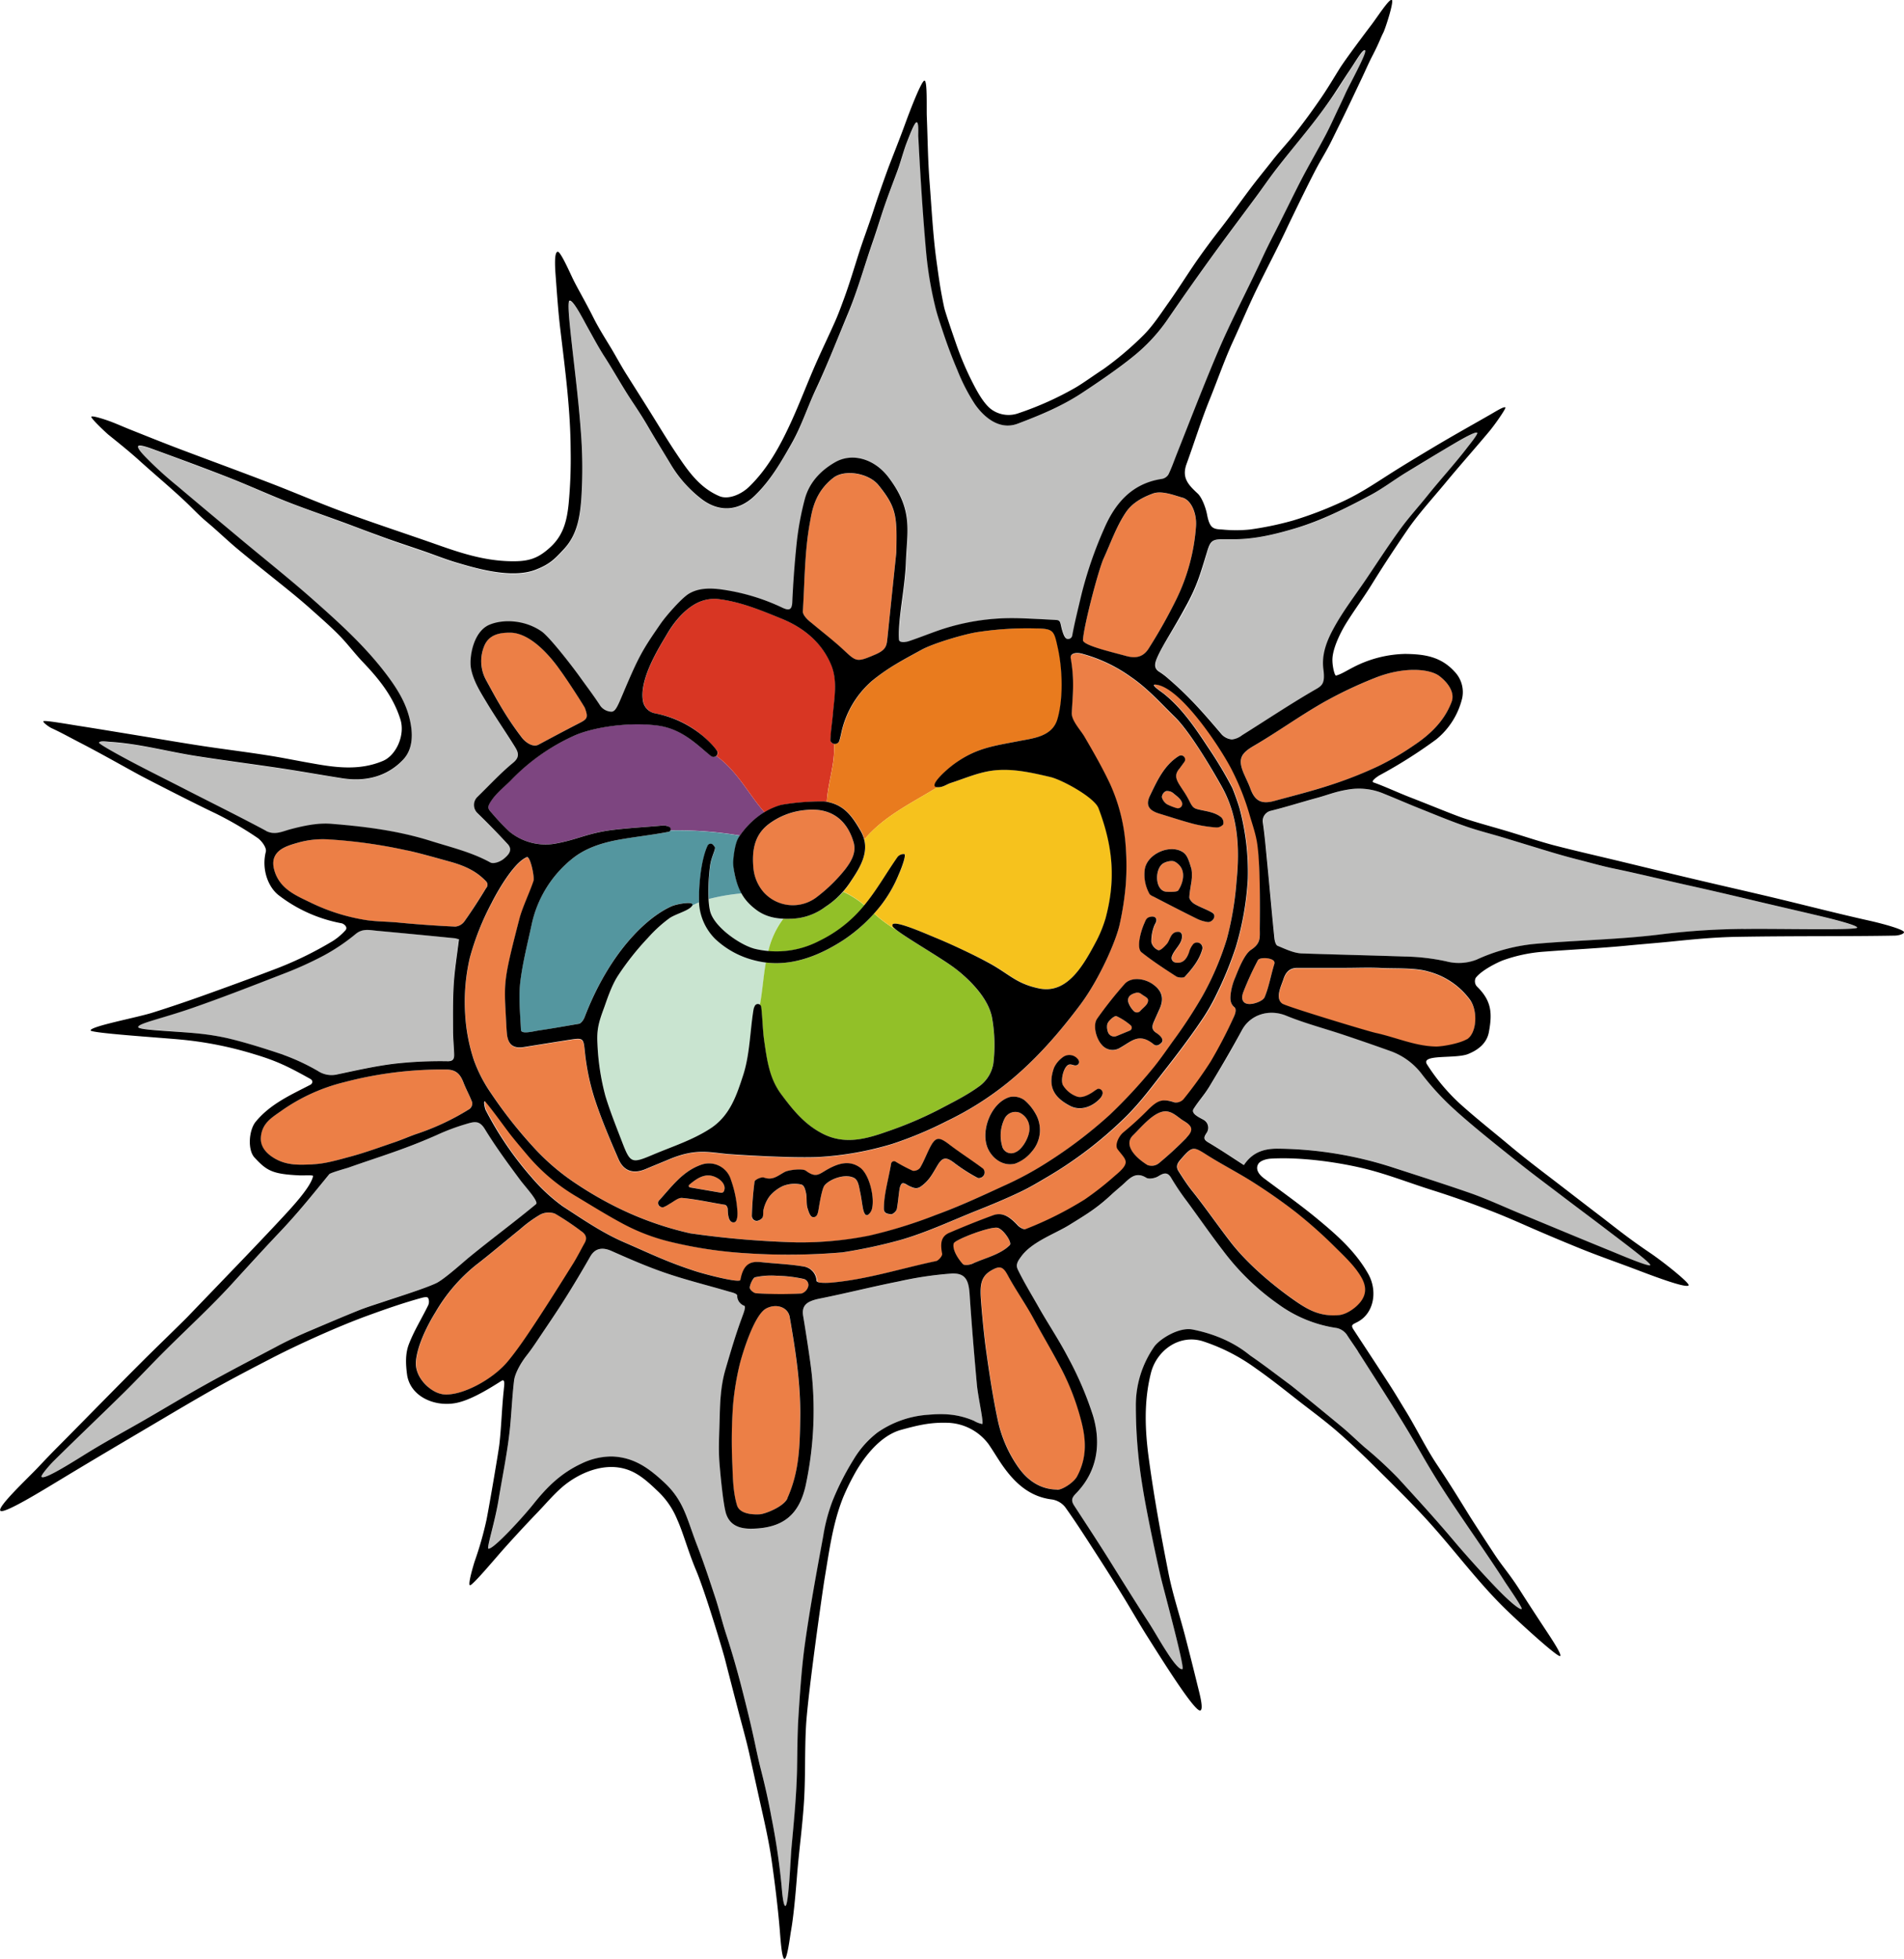 <svg id="атмосферка" xmlns="http://www.w3.org/2000/svg" viewBox="0 0 560.98 577.09"><defs><style>.cls-1{fill:#ec7f46;}.cls-2{fill:#7d4580;}.cls-3{fill:#d83623;}.cls-4{fill:#e97b1e;}.cls-5{fill:#c9e4d0;}.cls-6{fill:#54969f;}.cls-7{fill:#92c028;}.cls-8{fill:#f6c21d;}.cls-9{fill:#c0c0bf;}</style></defs><g id="цвета"><path class="cls-1" d="M362.76,361.78l9.13,1.58a.82.82,0,0,0,.89-.49c.72-1.8-.89-3.27-2.06-3.9-3.06-1.65-5.61-.1-8.17,2A.44.44,0,0,0,362.76,361.78Z" transform="translate(-159.45 -11.99)"/><path class="cls-1" d="M318.09,231.38c4-2.1,7.93-4.25,11.94-6.3,2.47-1.26,2.83-1.66,1.76-4.55-.15-.41-4.94-7.94-7.32-11.18-1.79-2.43-8.07-11-14.74-11-2.68,0-6.23.33-7.67,4.13a11.59,11.59,0,0,0,.66,9.89c1,1.82,2.75,5.09,3.82,6.87a92,92,0,0,0,6.72,10.08C314.26,230.65,316.43,232.25,318.09,231.38Z" transform="translate(-159.45 -11.99)"/><path class="cls-2" d="M384.71,251.3c-4.81-5.4-7.86-12-14.21-16.61a1.19,1.19,0,0,1-1.57,0c-.7-.57-1.35-1.12-2-1.67-4.14-3.54-8.07-6.65-14.1-7.36-9.09-1.06-19.29.79-24.34,3.11a60.23,60.23,0,0,0-18.57,13.08c-1.29,1.36-4.1,3.65-5.53,5.69s-1.35,2.58-.09,3.92a62.1,62.1,0,0,0,5.21,5.53,16.93,16.93,0,0,0,13,3.6c6.15-1,8.94-2.69,15.08-3.77,4.57-.8,12.47-1.21,17.08-1.65a4.1,4.1,0,0,1,1.84.36.77.77,0,0,1,.4,1.11,110.58,110.58,0,0,1,20.57,1.51A24.13,24.13,0,0,1,384.71,251.3Z" transform="translate(-159.45 -11.99)"/><path class="cls-3" d="M405.16,231.12a1.2,1.2,0,0,1-1-.94.65.65,0,0,1,0-.19c.08-2.56.53-5.11.74-7.67.4-4.82,1.42-9.74-.5-14.41-2.78-6.74-8.22-11-14.67-13.68-6.16-2.51-12.29-5.09-19.15-5.82a11.55,11.55,0,0,0-6.34,1.56c-3.56,2-6.34,5.62-8.39,9.1-2.15,3.65-8.38,13.44-6.8,19.91a4.42,4.42,0,0,0,3.48,3.18,29.76,29.76,0,0,1,18.26,11.12,1.08,1.08,0,0,1-.28,1.41c6.35,4.62,9.4,11.21,14.21,16.61a19.35,19.35,0,0,1,5-2.17,67.8,67.8,0,0,1,12.63-1c.24,0,.47.08.7.12C403.38,242.31,405.57,237,405.16,231.12Z" transform="translate(-159.45 -11.99)"/><path class="cls-4" d="M435.65,243.9h0c-2.69-.13,2.18-4.83,5.3-7.06,6.44-4.6,11.48-5.12,19-6.59,4.11-.8,9.61-1.3,11.12-6.36,1.76-5.92,1.53-14.67.15-20.94-1.12-5.07-1.14-5.76-6.31-5.83a97.51,97.51,0,0,0-16.88,1c-3.95.51-13.45,3.36-16.93,5.27-5.58,3.07-9.7,5.13-14.62,9.16a28.21,28.21,0,0,0-9.06,15.3c-.15.75-.34,1.5-.53,2.24a1.46,1.46,0,0,1-1.7,1c.41,5.91-1.78,11.19-2.11,17.1,5.16.94,7.52,4.21,10.05,8.61a9.85,9.85,0,0,1,1,2.48C420,252.32,428.21,248.51,435.65,243.9Z" transform="translate(-159.45 -11.99)"/><path class="cls-5" d="M363,279.31c-1.33,1.22-4.79,2.1-6.41,3.3a40.37,40.37,0,0,0-6.18,5.65,81.94,81.94,0,0,0-8.86,11.18c-2,3.13-3.47,7.78-4.15,9.59-1.61,4.34-2.13,6.45-1.9,10.54a70.07,70.07,0,0,0,2.33,15.29c1.34,4.43,3.14,8.9,4.81,13.27,2.56,6.66,2.83,6.75,9.22,4.05,5.69-2.41,11.6-4.26,16.91-7.71,5.82-3.78,7.75-9.88,9.62-15.57,2-6.16,2-13,3.09-19.46a3.61,3.61,0,0,1,.38-1.07,1,1,0,0,1,1.53-.34c.72-4,1-8.26,1.75-12.47a26.32,26.32,0,0,1-3.55-.69,25.94,25.94,0,0,1-11.37-6.28,16.24,16.24,0,0,1-4.72-10.53,1.62,1.62,0,0,0,0-.22,21.83,21.83,0,0,0-2.12,1A2.19,2.19,0,0,1,363,279.31Z" transform="translate(-159.45 -11.99)"/><path class="cls-5" d="M368.7,280.41c1.1,4.65,8.83,10.06,13.26,11.17a26.47,26.47,0,0,0,3.84.62,25.37,25.37,0,0,1,4.43-9.55,13.86,13.86,0,0,1-7.83-2.54,15.1,15.1,0,0,1-4.46-4.92,59.25,59.25,0,0,0-9.69,1.66A20.65,20.65,0,0,0,368.7,280.41Z" transform="translate(-159.45 -11.99)"/><path class="cls-6" d="M368,261.1a1,1,0,0,1,1.64-.14l.44.57c.43.54-1,2.76-1.38,5.57a58.68,58.68,0,0,0-.44,9.75,59.25,59.25,0,0,1,9.69-1.66,21.85,21.85,0,0,1-2.3-7.53,10.37,10.37,0,0,1-.06-2.49c.16-1.76.57-4.84,1.51-6.35.11-.18.25-.39.41-.63a110.58,110.58,0,0,0-20.57-1.51.73.73,0,0,1-.52.39c-5.65,1.07-10.82,1.51-15.86,2.55-4.51.93-8.95,2.44-12.62,5.45a33.72,33.72,0,0,0-11.86,19.32c-1.22,5.62-2.63,11.07-3.34,16.78-.56,4.59,0,10.15.18,14.25.06,1.4,3.7.4,5.33.16,4.18-.61,7.56-1.24,11.73-2,.67-.11,1.4-1.18,1.68-1.91,7.26-18.92,18.09-29.33,25.63-32.71,1.59-.71,7.06-1.67,6-.12a21.83,21.83,0,0,1,2.12-1C365.3,273.29,366,265.33,368,261.1Z" transform="translate(-159.45 -11.99)"/><path class="cls-7" d="M408.18,288.81c-10,6.57-17.64,7.42-23.09,6.75-.74,4.21-1,8.5-1.75,12.47a1,1,0,0,1,.37.66c.4,3.47.41,6.77.88,10,.88,6.06,1.49,11,5,15.68,3.4,4.53,6.77,8.8,12.08,11.55,6.49,3.38,12.8,1.71,19-.51a114.77,114.77,0,0,0,15.36-6.5c4.16-2.2,8.46-4.3,12.21-7.1a10.46,10.46,0,0,0,3.85-6.51,44.74,44.74,0,0,0-.43-13.71c-1.19-5.75-6.77-11.16-10.75-14.23-3.76-2.89-14-8.79-17.42-11.43a40.34,40.34,0,0,1-6.51-4.81A46,46,0,0,1,408.18,288.81Z" transform="translate(-159.45 -11.99)"/><path class="cls-8" d="M483.19,250.1c-1.24-3.26-10.8-8.42-14.23-9.22-6.1-1.42-12.41-2.89-18.75-1.59-3.57.74-7,2.19-10.49,3.33-1.41.46-2.34,1.36-4.07,1.28-7.44,4.61-15.68,8.42-21.55,15.41,1.23,4.77-1.8,9.11-4.33,12.94a19.2,19.2,0,0,1-1.86,2.41,27.71,27.71,0,0,1,6.24,4c.05-.06.11-.12.16-.19,3.58-4.4,6.36-9.39,9.62-14a2.38,2.38,0,0,1,2-.87c.59.17-.58,3.64-1.65,6a38.73,38.73,0,0,1-5.08,8.9c-.7.89-1.44,1.75-2.2,2.6a40.34,40.34,0,0,0,6.51,4.81,3.75,3.75,0,0,1-1.09-1.08c-.87-2.47,9,1.89,12.57,3.38,4.37,1.81,11,4.88,15.33,7.15,6.39,3.37,8.33,6.32,15.2,7.78,8.54,1.82,13.32-7,17.11-14.14a37.2,37.2,0,0,0,2.6-6.5C488.16,271.62,487.66,261.91,483.19,250.1Z" transform="translate(-159.45 -11.99)"/><path class="cls-7" d="M402.73,279.1a17.67,17.67,0,0,1-10.49,3.58c-.68,0-1.35,0-2,0a25.37,25.37,0,0,0-4.43,9.55,27.93,27.93,0,0,0,15.11-3,38.69,38.69,0,0,0,13.24-10.5,27.71,27.71,0,0,0-6.24-4A30.07,30.07,0,0,1,402.73,279.1Z" transform="translate(-159.45 -11.99)"/><path class="cls-1" d="M503.36,249a14.75,14.75,0,0,0,2.75,1.1,1.28,1.28,0,0,0,1.66-1.48c-.33-1.22-1.58-2-2.54-2.84a2.78,2.78,0,0,0-2.21-.67,2.16,2.16,0,0,0-1.23,1.74A3.5,3.5,0,0,0,503.36,249Z" transform="translate(-159.45 -11.99)"/><path class="cls-1" d="M488.47,317.21l3.88-1.6a.92.92,0,0,0,.2-1.6,17.46,17.46,0,0,0-4.14-2.65c-.57-.22-2.42,1.36-2.7,2.38a4.43,4.43,0,0,0,.15,2.17A1.93,1.93,0,0,0,488.47,317.21Z" transform="translate(-159.45 -11.99)"/><path class="cls-1" d="M502.67,274.63c.65.18,3.55.21,3.9-.26.91-1.18,3.28-6.09-.92-8.49-.93-.53-3.08,0-3.92.83C499.71,268.71,499.91,273.88,502.67,274.63Z" transform="translate(-159.45 -11.99)"/><path class="cls-1" d="M458.7,351.44c2.06-.81,4.31-4.83,4.07-7.3a4.94,4.94,0,0,0-2.89-4.33,3.53,3.53,0,0,0-4.44,1.77,11.26,11.26,0,0,0-.73,7.93A2.75,2.75,0,0,0,458.7,351.44Z" transform="translate(-159.45 -11.99)"/><path class="cls-1" d="M493.47,309.79a1.32,1.32,0,0,0,2,0c.84-1,2.26-1.82,2.27-3.08,0-.8-1.09-1.11-2-1.89a1.75,1.75,0,0,0-1.49-.36c-1.74.39-2.67,1.25-2.33,2.75A6.73,6.73,0,0,0,493.47,309.79Z" transform="translate(-159.45 -11.99)"/><path class="cls-1" d="M407.5,203.07c4.23,3.83,4.08,4.24,9.65,1.88,3.28-1.4,3.49-2.48,3.74-4.87,1-9.32,1.93-18.63,2.61-25.16.25-10.74.16-13.28-5.2-19.93-2.89-3.59-10-4.8-13.39-2.16-5.45,4.27-6.22,9.72-6.84,13.07-1.59,8.6-1.54,17.42-2.09,26.15-.08,1.16,1.57,2.68,2.53,3.48C401.63,198.15,404.48,200.34,407.5,203.07Z" transform="translate(-159.45 -11.99)"/><path class="cls-1" d="M530.1,294.84a88.23,88.23,0,0,0-4.27,9.33c-.9,2.28-.16,4,2.67,3.52,1.38-.22,3.19-1,3.6-2,1.28-3.09,1.78-6.48,2.82-9.68.38-1.2-1.12-1.54-1.85-1.68C532.11,294.16,530.4,294.28,530.1,294.84Z" transform="translate(-159.45 -11.99)"/><path class="cls-1" d="M502.27,339.46c-3.25.47-6.57,4.6-9,7-2.86,2.8.49,6.45,4.25,8.77.92.57,2.58.1,3.35-.53a105.07,105.07,0,0,0,8.15-7.5c2.13-2.15,1.91-3.38-.79-4.95C506.45,341.21,504.7,339.11,502.27,339.46Z" transform="translate(-159.45 -11.99)"/><path class="cls-1" d="M530.09,261.35c-.39-3.48-1.58-6.58-2.49-9.82a73.79,73.79,0,0,0-4.94-12.43c-2.84-5.81-15-24.63-22.52-25.43-1.95-.21,1.56,2.07,2.3,2.67,5.46,4.37,9.28,10.09,13.15,15.94a116.33,116.33,0,0,1,7.07,11.85c.7,1.73,1.63,4.28,2.14,6.06a71.91,71.91,0,0,1,2.42,20.6,86,86,0,0,1-3.52,20.12A107.8,107.8,0,0,1,518,305a58.45,58.45,0,0,1-4.51,7.79c-3.27,4.82-6.78,9.49-10.38,14.08-3.73,4.76-7.33,9.69-11.6,13.94a118.1,118.1,0,0,1-23.07,17.77c-2.72,1.63-5.46,3.27-8.33,4.62-4.09,1.93-8.27,3.69-12.48,5.36-7.59,3-15,6.55-22.88,8.79a152.86,152.86,0,0,1-16.88,3.6,187.08,187.08,0,0,1-28,.28,126.38,126.38,0,0,1-22.56-3.34,58.63,58.63,0,0,1-14.8-5.72c-4.14-2.22-8.84-5.15-12.87-7.56a56.46,56.46,0,0,1-14.16-11.77c-.54-.62-4.4-5.15-5.72-6.9-2.36-3.13-4.87-6.68-7.12-9.33-.7-.83-.24,1.8.1,2.47a97.91,97.91,0,0,0,13.68,20,52.58,52.58,0,0,0,9.05,8.35c5.8,3.78,11.52,7.74,18,10.54,7.95,3.45,12.5,5.73,20.78,8.45,3.24,1.06,13.34,3.67,13.52,2.66.78-4.47,2.69-5.61,6-5.25,4.3.47,8.64.59,12.88,1.34a4.47,4.47,0,0,1,3.55,4.15c.06.83,3.65.62,4.47.54,10.65-1,20.53-4.21,30.83-6.36.51-.11,1.85-1.41,1.7-2.17-.51-2.71-.5-5,2.11-6.14,4.25-1.83,8.54-3.56,12.89-5.15,2.88-1.06,5.06.6,7.31,3,.48.52,1.73,1.28,2.28,1.06a105.28,105.28,0,0,0,17.41-8.72,92.26,92.26,0,0,0,9-7.07c4.8-4,3.15-4.49.7-7.73-.84-1.12.15-3.66,1.72-5,3.1-2.62,4.37-3.77,7.24-6.62s4.26-3.34,7.83-2.18a3,3,0,0,0,2.61-.92,123.62,123.62,0,0,0,8-11.08A138.23,138.23,0,0,0,523,311.57c.47-1,.81-2.27.13-2.83-1.28-1.05-1.22-2.52-1.09-3.83a17.71,17.71,0,0,1,1.39-5c1-2.53,2.69-6.79,4.62-8.06,2.92-1.93,2.53-3.52,2.57-6.26C530.7,280.51,530.8,267.64,530.09,261.35Z" transform="translate(-159.45 -11.99)"/><path class="cls-1" d="M384.43,274.85a11.57,11.57,0,0,0,15.9,1.28h0a46.9,46.9,0,0,0,8.1-7.95c1.68-2.19,3.44-4.89,2.51-8.05-2.06-7-7.08-10.29-14.22-9.46a21.12,21.12,0,0,0-11.22,4.47c-3.95,3.24-4.5,7.86-4.08,12.58A12.62,12.62,0,0,0,384.43,274.85Z" transform="translate(-159.45 -11.99)"/><path class="cls-1" d="M528.77,231.8c-3.76,2.23-4.62,4-2.8,8.16.61,1.42,1.33,2.81,1.86,4.27,1.34,3.69,3.26,4.77,7.1,3.73,5.62-1.53,11.27-3,16.8-4.77a123.18,123.18,0,0,0,13.86-5.48,82.45,82.45,0,0,0,10.42-6.1c4.84-3.23,9-7.17,11.15-12.8.86-2.27-.31-5.05-3.52-7.59-2.81-2.21-10.56-3-19.29.59A123.34,123.34,0,0,0,549,219.15C542.12,223.12,535.61,227.74,528.77,231.8Z" transform="translate(-159.45 -11.99)"/><path class="cls-1" d="M440.39,378.32c-.51,1.84,1.36,4.64,2.69,6.09.44.46,2.06.25,2.9-.15,3.51-1.63,8.21-2.59,11-5.51.66-.69-1.8-4.48-3.6-5C451.36,373.14,440.7,377.2,440.39,378.32Z" transform="translate(-159.45 -11.99)"/><path class="cls-1" d="M385.15,397.5c-3.61,1.91-7.08,13.62-7.75,16.28a80.47,80.47,0,0,0-2,12.16,147.51,147.51,0,0,0-.19,17.72c.14,3.93.22,8,1.35,11.78.75,2.53,4.43,2.82,6.7,2.69,1.56-.09,7.05-2.21,8.17-4.71,3.59-8,3.7-15.47,3.76-24.46.07-9.69-1.41-19.28-3.11-29C391.58,397.08,388.18,395.9,385.15,397.5Z" transform="translate(-159.45 -11.99)"/><path class="cls-1" d="M397.62,390.93a1.83,1.83,0,0,0-1.52-2.15,38.82,38.82,0,0,0-7.82-.9,22.07,22.07,0,0,0-6.34.45c-.64.17-1.61,2.22-1.57,3.07,0,.6,1.16,1.57,1.87,1.64a115.18,115.18,0,0,0,13.39.07A3,3,0,0,0,397.62,390.93Z" transform="translate(-159.45 -11.99)"/><path class="cls-1" d="M476.88,446.87c3.09-5.83,2.59-11.35.94-17.23a72.07,72.07,0,0,0-5.4-14c-2.93-5.64-5.55-9.94-8.29-15-2.36-4.39-5.35-8.58-7.72-13-1.37-2.55-2.33-2.85-4.85-1.38-3.54,2.05-3.33,5.11-2.91,10.27.35,4.33.89,9.71,1.41,13.37.93,6.67,2,14,3.44,20.49a37.69,37.69,0,0,0,5.6,13.22c2.37,3.59,6.07,7.09,11.76,7.2C472.07,451.13,475.81,448.89,476.88,446.87Z" transform="translate(-159.45 -11.99)"/><path class="cls-1" d="M317.47,401.47c3.73-5.65,7.33-11.39,10.92-17.13,1.24-2,2.3-4.06,3.41-6.1.82-1.51.29-2.61-1.05-3.52a81,81,0,0,0-7.72-5.16,5.49,5.49,0,0,0-4.35.28,38.15,38.15,0,0,0-5.9,4.3c-4.38,3.51-8.64,7.19-13.1,10.61a50.83,50.83,0,0,0-11.83,13.79c-2.45,3.95-5.37,9.83-5.79,14.47-.44,4.88,4.3,9.12,7.62,9.71,5.22.92,15.09-4.2,19.79-10C312.37,409.17,314.93,405.32,317.47,401.47Z" transform="translate(-159.45 -11.99)"/><path class="cls-9" d="M445.13,393c-.27-4-1.35-6-5.29-5.79a106.2,106.2,0,0,0-15.6,2.32c-7.7,1.54-15.32,3.47-23,5-3.49.7-5.73,1.66-5.13,5.19.19,1.08,2.11,12.78,2.58,17.59a105.4,105.4,0,0,1-1.84,32.32c-1.92,8.54-6.53,12.53-15.75,12.73-3.31.07-6.43-.71-7.67-4.3-.91-2.66-1.81-12.47-2-15.31-.31-4.15,0-8.55.07-12.53.11-5,.29-9.92,1.72-14.78,1.5-5.12,3-10.15,4.82-15.17.46-1.27,1.3-3.34.71-3.57a3.19,3.19,0,0,1-2.08-2.85c.2-.76-1.71-1.12-2.45-1.34-6.18-1.84-12.47-3.37-18.56-5.44-5.46-1.86-10.78-4.19-16.06-6.53-2.72-1.2-4.83-.75-6.21,1.64-2.41,4.21-4.89,8.38-7.48,12.49s-5.37,8.14-8.08,12.2c-1,1.5-2.05,3-3.13,4.39-2.13,2.71-3.56,5.67-3.77,7.48-.55,4.56-.74,9.26-1.19,13.83-.7,7-2.24,14.23-3.36,21.19s-3.6,14.4-3,14.51c1.49.27,10.38-9.54,13.19-13.07,4.12-5.18,8.25-9.19,14.21-12a20.41,20.41,0,0,1,8.95-2.1c6.6.21,11,3.53,15.41,7.62,5.85,5.43,6.64,10.58,9.73,18.59,2,5.26,3.72,10.47,5.47,15.74,1.11,3.36,2,6.8,3,10.17,1.68,5.33,3.34,10.88,4.72,16.28s2.57,10.18,3.77,15.78c.59,2.77,1.14,5.37,1.84,8.11,1.17,4.56,2.25,9.32,3.08,13.94a200.8,200.8,0,0,1,3,20.24c.18,2.4.55,6,1.11,6,1,0,1.52-14.08,1.8-17.09.71-7.69,1.47-15.39,1.64-23.08.11-5.14.1-10.19.4-15.32.44-7.43.92-14.89,2-22.26,1.48-10.45,3.4-20.84,5.33-31.23a51.88,51.88,0,0,1,2.71-10.37A79.37,79.37,0,0,1,411,441.83a28.39,28.39,0,0,1,7-7.87,29.55,29.55,0,0,1,15-5.14c4.47-.38,8.58-.3,13.44,1.78a7.42,7.42,0,0,0,2.37.91c.64.07-1.2-7.86-1.54-11.63C446.48,410.92,445.73,402,445.13,393Z" transform="translate(-159.45 -11.99)"/><path class="cls-9" d="M553.38,403.28a38.63,38.63,0,0,1-17.23-7,71.89,71.89,0,0,1-16.41-15.92c-3.37-4.37-7.27-10-10.55-14.42a73.36,73.36,0,0,1-4.62-6.85c-1-1.8-2.11-1.6-3.82-.54-.95.59-2.74.94-3.56.43-2.71-1.67-4.4-.34-6.21,1.38-1.32,1.26-2.76,2.38-4.09,3.63-4.26,4-7.19,5.71-12.28,8.86-4.34,2.7-11.06,4.95-14.25,9.32-1,1.37-1.67,2.41-1,3.89,1.65,3.45,3.87,7.09,5.76,10.41,3,5.2,6.15,10,8.92,15.25a100.07,100.07,0,0,1,7.45,17.31c2.56,8.5,1.15,16.63-4.94,22.9-1.24,1.28-1.62,2.07-.56,3.69,3.7,5.69,7.65,11.68,11.22,17.45.37.6,7.07,11.37,10.27,16.26,2,3.05,3.76,6.24,5.73,9.31.42.66,3.51,5.57,4.65,5.09.77-.32-5.45-23.15-6.35-26.93-1.21-5.11-4.4-20.11-5.45-27.05a145.53,145.53,0,0,1-1.93-23.33,30.2,30.2,0,0,1,5.45-17.72c1.56-2.19,7.22-5.82,11.27-5,11,2.17,16.23,7.14,17.19,7.81,3.85,2.64,7.63,5.57,11.38,8.34,1.67,1.23,11.66,9.43,15.13,12.29,2.35,2,4.55,4.11,6.93,6.19a127,127,0,0,1,10,9.22c5.66,6.18,11.25,12.32,16.65,18.74,3.5,4.17,10.1,11.49,14,15.33,1,.95,4.9,4.74,5.7,4.39.43-.18-4.39-7.12-4.9-7.92-5.34-8.4-13.77-20.15-19.09-28.55-1.83-2.88-4-6.44-5.65-9.4-3-5.21-5.51-9.33-8.64-14.35-3.27-5.25-6.13-9.73-10-15.7-1-1.52-2.37-3.44-3.33-5A4.92,4.92,0,0,0,553.38,403.28Z" transform="translate(-159.45 -11.99)"/><path class="cls-1" d="M275.65,348.52c2.12-.73,4.17-1.63,6.28-2.39a71.93,71.93,0,0,0,15.88-7.45,2.15,2.15,0,0,0,.74-1.89c-.73-2-1.8-3.9-2.58-5.9-.94-2.41-2.18-3.76-5.16-3.81a114.3,114.3,0,0,0-30,3.74,54.88,54.88,0,0,0-18.36,8.35c-2.82,2-6,3.71-6.18,8.17-.1,2.48,1.49,4.44,4,5.9,3.74,2.2,7.48,1.94,11.33,1.79,3.7-.15,7.66-1.37,11.26-2.34C267.17,351.52,271.4,350,275.65,348.52Z" transform="translate(-159.45 -11.99)"/><path class="cls-9" d="M258.32,328.58c5.8-1.26,11.24-2.47,17.13-3.22a123.64,123.64,0,0,1,15.91-.74c1.57,0,1.88-.73,1.83-2.14-.07-2.29-.31-4.59-.32-6.88,0-4.59-.08-9.18.21-13.75.28-4.35,1-8.67,1.54-13.16a12,12,0,0,0-1.34-.31c-7.67-.75-15.34-1.51-23-2.22-2.11-.19-4.11-.67-6.15,1a57.51,57.51,0,0,1-9.4,6.33,106.52,106.52,0,0,1-12,5.41c-8.84,3.45-17.68,6.89-26.63,10s-16,4.53-16,5.62c0,.9,11.72,1.23,18.16,2A68.64,68.64,0,0,1,227,318c5.32,1.28,10.73,3,15.91,4.75a63.4,63.4,0,0,1,10.2,4.75A7.23,7.23,0,0,0,258.32,328.58Z" transform="translate(-159.45 -11.99)"/><path class="cls-1" d="M580.43,298.35c-3.93-1.23-10.32-.86-14.52-1.09-3.31-.19-6.65,0-10,0v0c-4.72,0-9.43,0-14.14,0-2.51,0-3.55,1.5-4.15,3.37-.66,2-2.51,5.55-.33,7.15,1.12.83,25.23,8.15,27.55,8.65,6,1.29,11.65,3.9,17.75,4,1.8,0,6.81-.85,9-2.12,3-1.73,3.43-8.6.84-11.8A22.14,22.14,0,0,0,580.43,298.35Z" transform="translate(-159.45 -11.99)"/><path class="cls-9" d="M694.21,281.52c-6.42-1.51-13.24-3.06-19.65-4.6-6.19-1.49-11.75-2.77-18-4.16-7-1.57-14.6-3.43-21.67-4.88-3.59-.74-7-1.74-10.55-2.64-3.3-.84-6.55-1.79-9.82-2.78L603.25,259c-4-1.23-8.06-2.22-12-3.59-4.55-1.58-9-3.45-13.48-5.23-3.5-1.39-7-2.91-10.44-4.31a18.87,18.87,0,0,0-10.74-1.24c-3.68.59-6.22,1.69-9.17,2.48-4.67,1.26-8.73,2.58-13.44,3.76a3.09,3.09,0,0,0-2.41,3.29c.6,4.07,1,8.19,1.34,12.29.71,7.28,1.34,14.57,2.08,21.85.08.83.39,2.12.95,2.35,2.32,1,4.76,2.17,7.19,2.25,10.7.35,19.57.55,30.27.9a62.6,62.6,0,0,1,12.28,1.44,14.43,14.43,0,0,0,8.91-.52,52.81,52.81,0,0,1,16.81-4.6c12.5-1.13,25.75-1.3,38.27-2.94a209,209,0,0,1,23.52-1.5c9.13-.18,33.5.37,33.5-.39S695.87,281.92,694.21,281.52Z" transform="translate(-159.45 -11.99)"/><path class="cls-1" d="M276.85,283.8q8.36.81,16.73,1.19a3.75,3.75,0,0,0,2.66-1.53c2.25-3.17,4.35-6.47,6.38-9.79a1.45,1.45,0,0,0,0-2.05c-2.11-2.17-4.74-4.13-10.45-5.72-6.57-1.83-9.85-2.75-12.7-3.35a150.05,150.05,0,0,0-23.63-3.32,27.24,27.24,0,0,0-8.46,1c-2.93.82-6,1.72-7.06,4.25-.58,1.34-.5,3.05.42,5.27,1.83,4.39,6,6.17,9.87,8a57.61,57.61,0,0,0,17.07,5.39C270.74,283.53,273.77,283.5,276.85,283.8Z" transform="translate(-159.45 -11.99)"/><path class="cls-9" d="M569.27,321.63c-4.62-1.64-9.24-3.26-13.89-4.81-5.62-1.89-11.4-3.39-16.87-5.63-5-2-10.54-.4-13.06,4.28-3,5.62-6.27,11.12-9.58,16.58-1.61,2.67-3.09,4.11-4.68,6.64-.87,1.38,1.82,2.55,3,3.19a2.67,2.67,0,0,1,.93,3.73c-.94,1.4-1.11,2,.47,2.95,3.52,2.08,6.91,4.37,10.45,6.64,2.54-3.82,6-4.92,10.26-4.83A113.32,113.32,0,0,1,570.06,356c7.74,2.58,15.52,5,23.19,7.76,4.93,1.77,9.7,4,14.55,6,8.73,3.61,17.45,7.26,26.21,10.82,2.83,1.15,11.31,4.91,11.72,4.21S636,376.67,633,374.36c-4.11-3.15-8.27-6.23-12.4-9.36-4.58-3.49-9.21-6.91-13.7-10.51-6.19-4.95-12.43-9.87-18.34-15.14a80,80,0,0,1-9.9-10.74A20.06,20.06,0,0,0,569.27,321.63Z" transform="translate(-159.45 -11.99)"/><path class="cls-1" d="M515,352.18c-3.78-2.42-4.2-2.47-7.17.94-1.1,1.25-2.17,2.34-1,4,1.3,2,2.57,4,4,5.79,3.85,4.83,7.46,10.06,11.23,14.95,5.83,7.56,14.38,14.07,18.14,16.73,4.42,3.13,8,5.4,13.92,4.85,2-.19,4.73-1.91,6.26-3.83,2-2.52,1.56-5,.36-7.13-1.89-3.4-4.94-6.23-7.77-9a132.4,132.4,0,0,0-10.81-9.7c-4.16-3.29-8.53-6.34-13-9.21S519.58,355.13,515,352.18Z" transform="translate(-159.45 -11.99)"/><path class="cls-9" d="M297.76,382.36c6.67-5.47,13.1-10.18,19.69-15.63.94-.77-3.08-5-4.72-7.24-3.58-4.84-7.16-9.71-10.3-14.83-1.64-2.67-3-2.33-5.61-1.55a60.91,60.91,0,0,0-8.69,3.29c-9.63,4.24-16,6.05-25.95,9.55-.58.2-5.28,1.5-5.64,1.94-5,6.12-9.2,11.39-14.71,17.17-4,4.21-9.44,10.19-13.24,14.35-6.41,7-13.27,13.34-20,20-4.25,4.22-8.32,8.62-12.58,12.82-6.81,6.72-13.74,13.3-20.54,20-1.42,1.4-3.93,4.33-3.7,4.75.67,1.18,10.22-5,14.06-7.36,5.41-3.31,11.07-6.37,16.56-9.53,5.86-3.38,11.57-6.84,17.48-10.14,6.78-3.8,13.86-7.46,20.72-11.09,3.31-1.75,7.07-3.5,10.53-5,4.77-2,9-3.82,13.75-5.76,2.68-1.09,5.46-1.93,8.21-2.85,3.4-1.14,11.84-3.79,15-5.33C290.33,388.92,296,383.84,297.76,382.36Z" transform="translate(-159.45 -11.99)"/><path class="cls-9" d="M244.56,256.53c4-1.09,8.3-2.06,12.34-1.75,9.88.74,19.73,1.92,29.32,5,6,1.91,12.13,3.32,17.74,6.4.9.5,3-.28,4-1.12,1.15-1,2.82-2.47,1.07-4.34-2.9-3.09-5.83-6.15-8.88-9.09a3.3,3.3,0,0,1,0-4.76c3.45-3.38,6.74-7,10.45-10,2.33-1.92,1.45-3.42.36-5.14-2.65-4.2-5.48-8.27-8-12.52-1.93-3.23-4-6.41-4.7-10.12-.61-3.16.59-10.83,5.32-12.9,3.89-1.71,10.37-1.61,15.48,1.93,2.32,1.61,8.83,10,11.27,13.4,2.05,2.87,4.11,5.59,6.05,8.55a4.21,4.21,0,0,0,3.31,1.69c1.56-.14,2.07-2.64,5.89-11.22,2.86-6.41,4.57-8.89,8.54-14.69,1.49-2.18,6.12-7.51,8.31-8.83,3-1.83,6.66-1.71,10.21-1.18A61.44,61.44,0,0,1,390,191c2.17,1,2.85.56,3-1.71.26-5.81.67-11.25,1.26-17a85.21,85.21,0,0,1,2.44-13.24c1.29-4.81,4.59-8.34,8.86-10.82,5.13-3,11.72-1,15.83,4.45,7.41,9.82,5.38,15.85,5.06,25.31-.26,7.68-2.38,16.74-2,22.52.08,1,1.91.73,3,.38,3.24-1.09,5.84-2.16,9.07-3.29a66.45,66.45,0,0,1,21.9-3.46c2.86,0,11.71.5,12.47.55,1.27.09,1,1.09,1.61,3s1,2.44,1.57,2.57a1.23,1.23,0,0,0,1.41-1c.74-4,1.67-7.58,2.67-11.85a117.14,117.14,0,0,1,6.69-19.55c3.25-7.58,8.25-13.43,17.08-14.74a2.89,2.89,0,0,0,1.92-1.32c1-2,1.69-4.12,2.52-6.18,3.27-8.25,6.47-16.53,9.85-24.73,1.5-3.64,3-7.31,4.7-10.89,3.43-7.39,7.16-14.61,10.58-22,1.07-2.32,2.2-4.6,3.37-6.86,1.06-2.06,6.38-12.84,8.09-16.12,2.32-4.47,4.87-8.81,7.22-13.26,1.38-2.61,2.58-5.32,3.85-8,.65-1.35,1.3-2.7,1.91-4.07,1.1-2.51,6.51-12.28,5.84-12.82s-2.93,3.46-4.88,6.35c-1.07,1.58-3.2,5-4.22,6.47C547,48,541.4,54.18,535.32,62.13c-2,2.65-3.93,5.41-5.92,8.1-4.39,6-8.85,11.84-13.18,17.84s-8.76,12.26-13,18.47a50.85,50.85,0,0,1-9.87,10.51c-4.21,3.48-10.08,7.39-14.63,10.44-6,4-12.52,6.76-19.28,9.31-5.94,2.25-10.62-2.7-12.7-5.7a57.19,57.19,0,0,1-5.15-10c-1.58-3.71-3-7.48-4.26-11.3-.79-2.39-1.71-5-2.29-7.47a111.74,111.74,0,0,1-2.67-16c-1-11.39-1.73-22.87-2.32-34.3,0-1.05.13-3.88-.49-3.88s-2.24,4.27-2.88,5.88c-1,2.4-1.85,5.88-2.74,8.29-1.41,3.83-2.44,6.44-3.78,10.29-1.14,3.28-2.3,7.16-3.44,10.44-2.5,7.2-4.44,14.32-7.36,21.34-3.13,7.53-5.94,14.79-9.46,22.31-2.51,5.38-4.24,10.82-7.15,16-3.13,5.54-6.3,10.91-10.87,15.42s-10.48,5.06-15.68,1.05a36.46,36.46,0,0,1-9-10.08c-2.26-3.73-4.42-7.16-6.62-11-1.46-2.53-3.05-5-4.67-7.41-2.87-4.34-5.42-8.93-8.22-13.31-1.76-2.74-3.36-5.79-5-8.64-1.43-2.52-4.33-8.35-5.4-8-.62.19-.06,5.79.18,8.13,1,10,2.39,20,3.12,30a139.84,139.84,0,0,1,.19,20.16c-.45,6-1.42,10.92-5.23,15-2.59,2.75-4,4.34-8.28,6-7.11,2.74-17.85-.52-23.13-2.08-3.49-1-6.93-2.44-10.37-3.61-4.31-1.46-8.65-2.88-12.91-4.47-3.56-1.34-7.18-2.75-10.75-4.05-4.94-1.8-9.82-3.49-14.72-5.38-6.15-2.36-12.15-5.13-18.29-7.54-7.17-2.82-14.41-5.48-21.65-8.12-1.42-.52-4.83-1.79-5.23-1.23s1.47,2.51,2,3.08a106,106,0,0,0,9.52,8.69c5.69,4.83,11.44,9.61,17.17,14.4,7.65,6.37,15.46,12.55,22.91,19.14s14.64,13.08,20.71,20.9c3.38,4.35,6.37,8.81,7.63,14.2,1,4.26,1,8.85-2,12-4.75,5-11.05,6.48-17.87,5.41-5.86-.93-11.7-2-17.57-2.86-8.43-1.27-16.88-2.37-25.31-3.67-8.78-1.36-16.69-3.64-25.57-4.2-1.09-.07-2.86-.38-3.21.23-.22.38,6.27,3.9,9.17,5.44,5.77,3.05,11.62,6,17.44,8.94,7.54,3.85,15.13,7.61,22.6,11.61C240.18,258.05,242.16,257.17,244.56,256.53Z" transform="translate(-159.45 -11.99)"/><path class="cls-9" d="M500.69,205.29c-.84,1.86-1.41,3.52.56,4.69a18.52,18.52,0,0,1,2.61,2c6.08,5.22,10.07,9.8,15.68,16.39a4.78,4.78,0,0,0,3,1.45,6,6,0,0,0,3-1.26c6.83-4.27,13.54-8.75,20.48-12.82,2.82-1.65,4.1-1.76,3.46-6.68-.58-4.39,1.08-8.46,3.07-12.09,2.74-5,6.29-9.61,9.52-14.37,3.42-5.06,6.73-10.21,10.36-15.13,2.43-3.31,5.13-6.27,7.71-9.48,3.91-4.89,8.21-9.54,12-14.51.34-.45,2.94-3.67,2.67-4-.42-.52-4.49,1.81-7.17,3.39-4.57,2.69-9.15,5.49-13.69,8.23-3.71,2.26-7.2,4.91-11,7-7,3.73-14.1,7.27-21.77,9.57-6.06,1.81-12.12,3.27-18.48,3.21h-3c-3.22,0-3.64.83-4.59,4-1.94,6.49-2.82,9.86-6.26,16.19C505.5,197,502.3,201.76,500.69,205.29Z" transform="translate(-159.45 -11.99)"/><path class="cls-1" d="M297.89,294.18a57.69,57.69,0,0,0-1.37,16.43,53,53,0,0,0,2.57,13.66,43.31,43.31,0,0,0,5.07,9.79,133.66,133.66,0,0,0,12.35,15.72,66.69,66.69,0,0,0,13,11.09,103.58,103.58,0,0,0,11.93,6.88,96.53,96.53,0,0,0,21.45,7.58A273.21,273.21,0,0,0,394.13,378a102.87,102.87,0,0,0,21.5-1.93,141.59,141.59,0,0,0,19.69-6.16c6.7-2.51,13.24-5.45,19.74-8.46a101.14,101.14,0,0,0,13-7,136.27,136.27,0,0,0,18.39-14A150.71,150.71,0,0,0,499,327c1.9-2.24,4.16-5.52,5.87-7.92a140,140,0,0,0,8.84-13.56,86.07,86.07,0,0,0,7.15-16.74,92.59,92.59,0,0,0,2.87-17.05c1-9.61.53-19.18-4.32-27.86-3.13-5.61-9.37-16.17-13.77-20.48s-8.07-8.47-13-11.86a44.89,44.89,0,0,0-14.11-6.76c-1.82-.59-3.92-.33-3.64,1.27,1.15,6.66.56,10.77.3,16.08-.12,2.29,2.66,5.13,3.8,7.12,2.75,4.75,5.08,8.77,7.44,13.72a52.93,52.93,0,0,1,4.68,18.89,76.18,76.18,0,0,1,0,10.69,86.27,86.27,0,0,1-1.71,11.42c-1,5-6.06,16.62-11.76,24.21-6.35,8.46-13,16.08-21.12,22.72a91.67,91.67,0,0,1-18.24,11.54,113.48,113.48,0,0,1-16.06,6.7,92.6,92.6,0,0,1-21.12,3.79c-8.67.48-26.54-.78-27.19-.84-5.93-.55-9.63-1.7-17.51,1.62-2.23.93-4.5,1.84-6.73,2.8-3.56,1.51-6.45.69-8-2.89-2.61-6-5.16-12.05-7.19-18.26a68,68,0,0,1-2.76-13.66c-.38-3.43-.38-3.89-3.84-3.36-4.7.72-9.39,1.48-14.08,2.24-3,.48-4.59-.65-4.95-3.72-.15-1.28-.31-5-.38-6.31-.55-9.34-.36-10.78,4.05-27.84.82-3.17,3.17-8,4.13-11.09.37-1.19-.94-7.45-2-7-3.71,1.56-8.47,9.81-10.26,13.36A78.85,78.85,0,0,0,297.89,294.18Zm200.41-47.9c2.09-4.29,4.1-8.77,8.36-11.5a1.76,1.76,0,0,1,.39-.19,1.21,1.21,0,0,1,1.33,1.87s-1.38,1.9-1.41,1.93c-2,2.22-.77,3.68,1.11,6.54a29.43,29.43,0,0,1,1.77,3c.93,1.9,1.31,2.17,2.59,2.49,2.4.6,4.91.78,6.81,2.34l0,0a2.21,2.21,0,0,1,.59,2.07,2.56,2.56,0,0,1-2.08.91,38.73,38.73,0,0,1-6.44-1c-3.51-.92-6.95-2.06-10.42-3.12C497.91,250.74,496.91,249.15,498.3,246.28Zm-1.57,22c.54-4.74,7.61-7.86,11.45-5.12,1.27.91,1.77,3.08,2.32,4.77a10.93,10.93,0,0,1,.06,3.29c.08,0-.62,3.41-.67,5.1,0,.68.85,1.62,1.55,2,1.55.91,3.3,1.49,4.88,2.37.48.26,1.16.65.88,1.58a2,2,0,0,1-1.74,1.37,10.56,10.56,0,0,1-3.59-1.12c-4.23-2.09-8.41-4.27-12.6-6.42a3.11,3.11,0,0,1-1.08-.74A11.61,11.61,0,0,1,496.73,268.26Zm0,15.61c.44-1,.57-1.55,1.79-1.79,1.41-.28,2.1.54,1.47,1.84a7.16,7.16,0,0,0-.61,1.4,12.45,12.45,0,0,0-.63,4.21,3.43,3.43,0,0,0,2.06,2.4c.66.15,1.76-1,2.46-1.8,1.11-1.22,1-3.68,3.48-3.63a1.08,1.08,0,0,1,1,.92c.34,2.55-2.37,4.2-3,6.48a1.35,1.35,0,0,0,1.1,1.65c2,.35,3.19-.82,4-3a6.29,6.29,0,0,1,1.31-2.5,1.6,1.6,0,0,1,2.58,1.66c-.9,3.15-2.92,5.66-5.1,8a2.76,2.76,0,0,1-2.57-.07c-3.48-2.25-6.95-4.54-10.19-7.1C494.24,291.3,495.54,286.4,496.69,283.87Zm-14,28.29a115.51,115.51,0,0,1,8.14-10.28c1.88-2.11,5.7-1.81,8.43.18s3.2,4.13,1.86,7.14c-.55,1.25-1.12,2.49-1.66,3.74s-.85,2.32.65,3.34c.35.25,2.76,1.84,1.47,3-.79.73-1.49,1-2.25.36-4.29-3.51-6.42-.93-9.78,1a4.14,4.14,0,0,1-5.47-.82C482.39,318,481.41,314,482.7,312.16ZM470,326.64a7.73,7.73,0,0,1,2.41-3,3.23,3.23,0,0,1,4.84.75l0,.05a1,1,0,0,1-.45,1.39c-.85.35-1.51-.36-2.39-.14-1.56.39-2.66,4.86-1.67,6.23a7.92,7.92,0,0,0,3.92,3.14c1.44.56,3.22-.26,4.76-1.27a11.78,11.78,0,0,1,1.45-.95,1.24,1.24,0,0,1,1.41,1.58,2.85,2.85,0,0,1-.51,1c-2.3,2.71-6,4.06-9.06,2.43C469.82,335.2,468.12,331.93,470,326.64Zm-13,8.54a5.42,5.42,0,0,1,4.39,1,14.47,14.47,0,0,1,3.11,3.81,9.61,9.61,0,0,1-1,11.22,11.48,11.48,0,0,1-4.93,3.59c-3,.77-6.09-.79-7.83-3.94C447.94,345.78,451.29,336.84,457,335.18Zm-35,19.7a.88.88,0,0,1,1.29-.62,49.74,49.74,0,0,0,5.11,2.71,2.39,2.39,0,0,0,2.13-.88c1-1.71,1.75-3.61,2.64-5.41,1.88-3.83,2.73-3.95,6-1.44s6.59,4.6,9.81,7a1,1,0,0,1,.21.19,1.65,1.65,0,0,1-.94,2.63,1.05,1.05,0,0,1-.75,0,50.91,50.91,0,0,1-7-4.48c-2.48-1.91-3.44-1.56-4.95,1s-2.38,4.26-4.75,6c-1.36,1-2.46.31-3.21,0s-1.53-1-2.2-.93c-.49.08-.83,1.12-.93,1.82-.28,1.9-.42,3.91-.78,5.8-.11.64-1.22,1.6-1.74,1.52-.79-.12-2.08-.15-2.07-1.58C419.89,363.86,421.2,359.68,422,354.88Zm-40.25,5.25c.08-.56,2-1.45,2.75-1.2,2.53.88,3.81-.34,6.07-1.61,1.14-.63,5.28-1.14,6.27-.4,3.19,2.37,4,.89,6.75-.59,2.94-1.58,6.15-2.55,9.23-.33,2.81,2,4.42,9,3.48,12.3-.2.69-.95,1.81-1.54,1.72s-.95-1.31-1.09-2.06c-.29-1.62-.45-3.2-.81-4.8s-.5-3.48-1.86-4.15c-2.69-1.31-7.18.42-8.66,2.29-.86,1.1-1.72,7.05-1.78,7.32-.17.76-.36,2-1.57,2-.87-.05-1.34-1.71-1.58-2.46-.47-1.45-.17-3.14-.5-4.65-.23-1.05-.51-2.31-1.43-2.52a9.33,9.33,0,0,0-5.38.45,11.43,11.43,0,0,0-4,3.12,10.34,10.34,0,0,0-1.66,3.62c-.28.85,0,2-.41,2.66a2.5,2.5,0,0,1-1.15.8,1.34,1.34,0,0,1-1.69-.55,1.58,1.58,0,0,1-.26-.82A97,97,0,0,1,381.77,360.13Zm-28.28,5.69c3.75-4.06,7-8.73,12.55-10.67a6.76,6.76,0,0,1,8.75,4.44,34,34,0,0,1,1.93,9.75c0,1.82-.29,2.69-1,2.78-2,.28-1.78-3.48-1.89-4.07a1.29,1.29,0,0,0-.91-1.13c-4.39-.68-8.3-1.59-12.53-2-1.19-.11-2.51,1.14-3.76,1.78a8.58,8.58,0,0,1-1.9,1,1.64,1.64,0,0,1-1.27-.66A1.28,1.28,0,0,1,353.49,365.82Z" transform="translate(-159.45 -11.99)"/><path class="cls-1" d="M499.17,157.42c-4.07,1.48-6.49,3.28-8.05,5.63-2.79,4.16-4.38,8.84-6.54,13.57-1.51,3.3-5.84,19.71-6.06,24-.08,1.54,8.65,3.55,12.64,4.65,3,.85,5.22.32,6.83-2.36a150.54,150.54,0,0,0,8.16-14.55,58.43,58.43,0,0,0,5.68-21.41c.19-3.62-1.35-7.53-4-8.31S501.73,156.48,499.17,157.42Z" transform="translate(-159.45 -11.99)"/></g><g id="контур"><path d="M710.09,283.2c-9.37-2.09-18.67-4.5-28-6.73-7.93-1.89-15.89-3.68-23.82-5.56-7.32-1.73-14.63-3.52-21.94-5.28-6.4-1.54-12.83-3-19.2-4.65-5-1.34-10-3.07-15-4.53-3.69-1.08-8.08-2.27-11.72-3.51-3.17-1.09-10-3.93-15.49-6.05-3.53-1.37-7.84-3.37-10.77-4.38-.94-.32.94-1.59,1.55-2a142.37,142.37,0,0,0,16.93-10.7,22.41,22.41,0,0,0,7.63-12.14,8.68,8.68,0,0,0-2.32-7.88c-4.15-4.53-9.15-5.07-14.46-5.15a34.66,34.66,0,0,0-15.06,3.8c-2.47,1.26-3.7,2.13-5.32,2.58-.43.12-1.22-3.08-1.06-5.19.24-3.23,2.42-7.6,4-10.17,2.38-3.84,5.09-7.49,7.45-11.3,3.67-5.93,6.78-10.63,10.59-16.21,3.18-4.65,7.66-9.57,11.26-13.92,4.17-5.05,8.54-9.94,12.77-15,1.83-2.16,5.1-6.92,4.88-7.19-.35-.43-3,1.26-4.39,2.05-5.65,3.24-11.35,6.41-16.94,9.76-4,2.39-8.17,4.89-12.09,7.37-5.22,3.32-9.87,6.5-15.58,9a111.57,111.57,0,0,1-13.57,5.12A93.55,93.55,0,0,1,527.63,168a40.64,40.64,0,0,1-8,0c-2.63-.14-3.75-.21-4.55-4.45-.45-2.33-1.64-5.13-2.74-6.15-2.85-2.64-4.77-4.69-3.28-8.76,2.42-6.65,4.31-12.89,7-19.46,2.19-5.44,4.24-11.34,6.69-16.66s4.63-10.57,7.18-15.77c2.93-6,6-11.79,8.8-17.8.93-1.95,7.15-14.91,9.47-19,1.32-2.32,2.44-4.18,3.64-6.62l2.06-4.19c2.35-4.7,4.57-9.47,6.83-14.21,1.05-2.21,2-4.45,3.13-6.61,2.09-4.06,2.23-4.89,3.16-6.72.54-1,3.33-9.52,2.45-9.66s-4.15,5-6.13,7.6c-1.35,1.75-7.6,10.08-9.21,12.68-1.81,2.91-3.56,5.87-5.5,8.69-2.29,3.34-4.67,6.62-7.16,9.81-2.32,3-4.92,5.72-7.24,8.7-1.74,2.22-3.47,4.32-5.19,6.55-3.41,4.42-6.65,9.11-10.08,13.51-2.39,3.07-4.71,6.18-6.93,9.37-2.77,4-5.32,8.12-8.13,12.08-2.46,3.47-4.8,7.14-7.82,10.09a95.12,95.12,0,0,1-11.5,9.7c-2.73,1.77-6.12,4.24-8.31,5.5a93.57,93.57,0,0,1-16.6,7.46,8.64,8.64,0,0,1-7.67-.77c-2.51-1.52-4.67-5.62-5.89-8a89.17,89.17,0,0,1-5-11.75c-.53-1.53-3.15-9.06-3.49-10.66-1.16-5.47-1.53-8.44-2.3-14-1-7.34-1.42-15.66-2-23.06-.52-7-.52-12-.8-19-.11-2.62.2-10.56-.67-10.7s-4.48,9.38-5.44,12c-1.86,5.15-4,10.43-5.29,13.85-1.53,4.21-3,8.37-4.38,12.63s-2.92,8.25-4.28,12.51-2.77,9-4.38,13.36c-.81,2.2-1.61,4.41-2.56,6.55-1.87,4.23-3.9,8.39-5.76,12.63-2.52,5.74-4.72,11.62-7.34,17.3-3.22,7-6.83,13.54-12.2,18.77-2.48,2.42-6.25,3.9-8.82,2.82-5.88-2.49-9.27-7.48-12.6-12.45-2.94-4.38-5.52-8.74-8.33-13.21-2.14-3.41-4.27-6.77-6.42-10.18-1.52-2.4-3-5.15-4.45-7.59-1.85-3.07-3.73-6-5.33-9.19-2.74-5.45-4.87-8.91-6.29-11.95s-3.53-7.61-4.25-7.44c-1.12.25-.7,5.33-.52,7.73.37,5,.72,10.06,1.31,15,1.46,12.25,3,23.71,3.06,35.66a140.57,140.57,0,0,1-.6,16c-.5,4.61-1.41,9-5.34,12.62s-6.79,4.39-12.76,4.14c-7.16-.3-13.6-2.36-20.26-4.71-9.77-3.45-19.75-6.68-29.45-10.3-6.42-2.41-12.78-5.14-19.18-7.62-9.37-3.62-18.81-7.06-28.21-10.62-4.66-1.78-9.29-3.64-13.93-5.49-2.34-.93-4.64-2-7-2.8-.51-.17-4.25-1.43-4.49-1s4.42,4.8,5.05,5.31c3.27,2.63,6.44,5.17,9.54,8,4,3.6,8.44,7.33,12.38,11,2.8,2.57,4.37,4.44,7.22,6.82,3,2.51,5.85,5.3,8.89,7.83,5.06,4.21,10.24,8.27,15.35,12.42,2.15,1.75,4.27,3.53,6.33,5.37,2.85,2.55,5.74,5.06,8.41,7.79,2.45,2.51,4.54,5.37,7,7.91,4.69,4.93,8.86,10.14,10.91,16.79,1.41,4.58-1.26,10.51-5.16,12.16-6.82,2.89-13.74,2-20.68.75-4.47-.77-8.91-1.71-13.39-2.4-6.32-1-12.66-1.77-19-2.73-5.85-.89-11.67-1.89-17.51-2.85-6.49-1.06-13-2.15-19.47-3.16-3-.48-9.89-1.68-10-1.28s1.66,1.65,2.37,2c2.81,1.28,5.55,2.82,8.29,4.23,5.82,3,11.52,6.24,17.27,9.39,2.91,1.59,17.82,9.18,22.33,11.29a101.42,101.42,0,0,1,12.76,7.39c1.17.76,2.84,2.9,2.52,4.15-1.3,5.12.68,10.39,3.76,12.77A43.19,43.19,0,0,0,260.1,284c.53.1,1.91,1,1.19,2a18.24,18.24,0,0,1-3.72,3.18,105.6,105.6,0,0,1-18.06,8.69c-5.85,2.24-13.58,5.06-19.5,7.18-5.19,1.86-10.26,3.59-15.66,5.29-4.72,1.48-18.24,4-18.2,5.22,0,.78,19.82,2.08,26.19,2.66a107.73,107.73,0,0,1,22.17,4.39c6.69,2,10.12,3.76,16.31,7.2,1.12.63.58,1.5.08,1.76-5.78,3-11.8,5.63-16.13,10.92-2,2.45-2.42,8.26-.33,10.52,3.62,3.91,5.27,4.89,13.35,5.26,1.26.05,4-.16,3.9.2-.62,3.32-6.8,9.82-9.91,13.16-5.16,5.53-10.41,11-15.64,16.43-3.83,4-7.7,8-11.54,12-1.38,1.43-10.07,9.86-12.79,12.58-4.83,4.82-9.31,9.37-14.1,14.23-3.78,3.84-7.43,7.56-11.23,11.38-2,2-4,4.12-5.92,6.15-2.9,3.06-11.95,11.54-11,12.66s12.45-6,17.94-9.3c8.84-5.36,17.75-10.61,26.65-15.87,6.36-3.76,12.7-7.54,19.13-11.15,5.37-3,10.84-5.84,16.31-8.67,4.68-2.42,9.58-4.71,14.39-6.85,4.54-2,9-3.88,13.67-5.59,5.24-1.91,10.47-3.75,16-5.27.68-.18,1.62-.38,1.93,0a2.57,2.57,0,0,1,0,2.23c-1.87,3.85-4.18,7.51-5.69,11.49-1.06,2.8-.9,5.88-.52,8.78.82,6.27,7.62,9.56,14,8.54,4-.64,9-3.5,13.8-6.58,1.26-.81.79,1.51.7,2.73-.58,5.36-.69,10.76-1.31,16.11-.24,2-2.79,17.08-3.77,22.09a102.41,102.41,0,0,1-3.52,12.33c-.41,1.31-1.95,6.5-1.4,6.93s7.43-7.83,9.94-10.64c3.23-3.61,6.52-7.18,9.88-10.67,2.5-2.6,4.48-5,7.19-7.42,5-4.38,13.13-8,20.29-5,2.93,1.22,5.43,3.48,7.91,5.86a23.68,23.68,0,0,1,5.89,8.5c1.77,3.88,3.19,9.32,5.58,15,2.61,6.17,7.77,23.34,8.48,26.09q1.91,7.46,3.85,14.9c1.1,4.26,2.32,8.49,3.29,12.77,1.06,4.73,2.06,9.33,3.11,14.06,1.29,5.75,2.64,11.56,3.49,17.38.95,6.62,1.88,14.14,2.41,20.53.22,2.54.57,8.63,1.4,8.73s1.63-6.62,1.9-8.12c.68-3.76,1.24-9.35,1.79-16.29.58-7.42,1.63-14.8,2.08-22.21s.16-14.79.59-22.16c.54-9.26,4.8-39.26,5.49-43.42,1.39-8.29,2.4-16.23,5.49-23.9a68.21,68.21,0,0,1,3-6.21c2.32-4.37,7.32-11.7,14-13.55,4.92-1.35,8.49-2.23,13.58-2.09a15.62,15.62,0,0,1,12.2,6.28c1.65,2.39,3.09,4.94,4.82,7.27,3.5,4.71,7.72,8.31,13.92,9.05a6.17,6.17,0,0,1,3.86,2.27c3.28,4.58,6.31,9.36,9.37,14.1q3.84,5.93,7.53,11.94c2.53,4.11,4.91,8.32,7.5,12.39,3.81,6,13.86,22.16,15.43,21.46,1-.46-.26-5-.85-7.41q-1.78-7.28-3.66-14.52c-1.62-6.19-3.66-12.29-4.9-18.55-2.22-11.21-4.27-22.48-5.8-33.8-1.13-8.34-1.48-16.78.63-25.14,1.68-6.65,8.32-11.5,15.26-9.37a56.1,56.1,0,0,1,15.64,8c4.47,3.12,8.72,6.54,13,9.88,3.87,3,7.83,5.92,11.5,9.15,4.3,3.78,8.41,7.78,12.47,11.82,5.05,5,10.15,10.05,14.9,15.38,7.31,8.2,14.19,17.46,22.11,25.08,4.79,4.6,15,13.86,15.68,13.44s-3.34-6.29-5.11-9c-2.19-3.33-4.41-6.72-6.55-10.09-3.16-5-5.1-7-7.49-10.6-1.56-2.35-6.21-9.47-7.64-11.77-3.38-5.46-5.54-9-9.48-14.92-3.34-5-6.06-10.68-9.24-15.85-1.57-2.55-3.09-5.14-4.72-7.66-3.51-5.43-7.07-10.83-10.61-16.24-1-1.53-.22-1.54,1.28-2.36,4.79-2.61,5.78-9.12,3.07-14-3.8-6.79-9.51-11.74-15.34-16.55-5-4.11-10.27-7.84-15.44-11.71-1.46-1.09-2.58-2.64-1.67-4.2.56-1,2.43-1.52,3.75-1.59,8.75-.5,19,1,25.89,2.55,7.42,1.64,14.42,4.47,21.67,6.75,5.74,1.81,11.4,3.82,17,6,3.67,1.41,7.46,3.05,11.06,4.64,5.13,2.25,10.19,4.38,15.38,6.49s10.62,4,15.93,6c4.55,1.73,15.21,5.84,16.11,4.93.57-.58-7.53-7-11.16-9.46-6.64-4.47-10.5-7.65-15-11.1-3.39-2.57-10.79-8.3-14.2-10.91-4.22-3.22-8.21-6.27-12.28-9.68-4.94-4.14-10.23-8.3-15-12.63a58.22,58.22,0,0,1-9.47-11.41c-1.78-3.05,8.51-1.49,12.18-3,3.14-1.27,5.53-3.31,6.1-6.49,1-5.45.86-9.12-3.52-13.38a2.29,2.29,0,0,1-.37-2.54c1.72-2.29,6.47-4.59,8-5.17a45.17,45.17,0,0,1,12.12-2.56c8.18-.63,16.34-1,24.52-1.79,4.15-.41,8.57-.75,12.68-1.16,6.65-.68,13.05-1.31,19.71-1.42,17.37-.3,32.47-.1,46.38-.36,1.17,0,2.78-.48,2.78-1C720.43,285.85,714.44,284.17,710.09,283.2ZM564.33,211.8c8.73-3.55,16.47-2.8,19.29-.58,3.21,2.53,4.38,5.32,3.51,7.58-2.13,5.63-6.3,9.57-11.14,12.8a80.7,80.7,0,0,1-10.43,6.1,120.43,120.43,0,0,1-13.85,5.48c-5.53,1.82-11.18,3.24-16.8,4.77-3.84,1.05-5.76,0-7.1-3.73-.53-1.46-1.25-2.84-1.86-4.27-1.82-4.19-1-5.93,2.79-8.16,6.85-4,13.36-8.68,20.25-12.65A123.34,123.34,0,0,1,564.33,211.8Zm-33.71,73.75c0,2.74.35,4.34-2.57,6.27-1.93,1.27-3.62,5.52-4.62,8.05a17.8,17.8,0,0,0-1.39,5c-.14,1.32-.19,2.78,1.09,3.84.68.55.33,1.82-.13,2.82a137.05,137.05,0,0,1-6.87,13.24,122.2,122.2,0,0,1-8,11.08,3,3,0,0,1-2.61.92c-3.57-1.15-4.89-.74-7.83,2.18a96.6,96.6,0,0,1-7.24,6.62c-1.57,1.33-2.56,3.88-1.72,5,2.45,3.25,4.1,3.75-.7,7.73a90.75,90.75,0,0,1-9,7.07,104.51,104.51,0,0,1-17.41,8.72c-.55.23-1.8-.54-2.28-1.06-2.25-2.41-4.43-4.08-7.31-3-4.35,1.59-8.64,3.32-12.89,5.15-2.61,1.13-2.62,3.43-2.11,6.14.15.76-1.19,2.07-1.7,2.17-10.3,2.16-20.18,5.39-30.83,6.36-.82.08-4.41.3-4.47-.54a4.47,4.47,0,0,0-3.55-4.15c-4.24-.75-8.59-.87-12.88-1.34-3.27-.35-5.18.78-6,5.25-.18,1-10.29-1.6-13.52-2.66-8.28-2.72-12.83-5-20.78-8.45-6.45-2.8-12.17-6.76-18-10.54a52.19,52.19,0,0,1-9.05-8.35,97.91,97.91,0,0,1-13.68-20c-.34-.66-.8-3.29-.1-2.47,2.25,2.65,4.76,6.21,7.12,9.33,1.32,1.75,5.18,6.28,5.71,6.91a56.46,56.46,0,0,0,14.17,11.76c4,2.41,8.73,5.34,12.87,7.57a58.63,58.63,0,0,0,14.8,5.72,127.29,127.29,0,0,0,22.56,3.34,187.08,187.08,0,0,0,28-.29,150.6,150.6,0,0,0,16.88-3.6c7.85-2.23,15.29-5.77,22.88-8.79,4.21-1.67,8.39-3.42,12.48-5.36,2.87-1.35,5.61-3,8.33-4.61a118.16,118.16,0,0,0,23.06-17.78c4.27-4.24,7.88-9.18,11.61-13.94,3.59-4.59,7.11-9.25,10.38-14.08a57.82,57.82,0,0,0,4.51-7.79,106.68,106.68,0,0,0,5.75-14.06,86,86,0,0,0,3.52-20.12,72.36,72.36,0,0,0-2.42-20.6c-.51-1.78-1.44-4.33-2.14-6.06a117.7,117.7,0,0,0-7.07-11.84c-3.87-5.86-7.69-11.58-13.15-15.95-.74-.59-4.25-2.88-2.3-2.67,7.51.8,19.68,19.63,22.52,25.43a73.89,73.89,0,0,1,4.94,12.44c.9,3.23,2.1,6.33,2.49,9.81C530.78,267.63,530.68,280.5,530.62,285.55Zm2.42,8.79c.74.15,2.24.48,1.86,1.68-1,3.2-1.54,6.59-2.82,9.69-.41,1-2.22,1.75-3.6,2-2.83.46-3.57-1.25-2.67-3.53a87.16,87.16,0,0,1,4.27-9.32C530.38,294.27,532.09,294.15,533,294.34Zm-24,52.85a105.07,105.07,0,0,1-8.15,7.5,3.42,3.42,0,0,1-3.35.53c-3.76-2.32-7.11-6-4.25-8.78,2.44-2.39,5.76-6.51,9-7,2.43-.35,4.18,1.75,5.95,2.79C510.9,343.81,511.11,345,509,347.19Zm-52,31.55c-2.83,2.92-7.53,3.88-11,5.52-.84.39-2.46.61-2.9.14-1.33-1.44-3.2-4.24-2.69-6.09.31-1.11,11-5.18,13-4.58C455.2,374.26,457.66,378.06,457,378.74Zm-65.58,74.67c-1.12,2.5-6.61,4.62-8.17,4.71-2.27.13-5.95-.15-6.7-2.69-1.13-3.79-1.21-7.84-1.35-11.78a147.51,147.51,0,0,1,.19-17.72,80.35,80.35,0,0,1,2-12.15c.67-2.66,4.14-14.38,7.75-16.29,3-1.59,6.43-.41,6.94,2.49,1.69,9.69,3.18,19.29,3.11,29C395.12,437.94,395,445.42,391.42,453.41ZM382.22,393c-.71-.07-1.84-1-1.87-1.64,0-.84.93-2.89,1.56-3.07a22.14,22.14,0,0,1,6.35-.45,39.64,39.64,0,0,1,7.82.9,1.83,1.83,0,0,1,1.52,2.15,3,3,0,0,1-2,2.18A115.18,115.18,0,0,1,382.22,393ZM328.47,228.8c5-2.31,15.25-4.17,24.34-3.1,6,.7,10,3.81,14.1,7.35.65.56,1.3,1.1,2,1.67a1.2,1.2,0,0,0,1.85-1.44c-.37-.67-6.35-8.79-18.26-11.13A4.42,4.42,0,0,1,349,219c-1.58-6.48,4.65-16.26,6.8-19.91,2-3.48,4.83-7.07,8.39-9.11a11.62,11.62,0,0,1,6.34-1.56c6.86.73,13,3.32,19.15,5.82,6.45,2.63,11.89,6.95,14.67,13.68,1.92,4.68.9,9.59.5,14.41-.21,2.56-.66,5.11-.74,7.67a.41.41,0,0,0,0,.19,1.4,1.4,0,0,0,2.69-.09c.19-.74.38-1.48.53-2.23a28.08,28.08,0,0,1,9.06-15.31c4.92-4,9-6.08,14.62-9.16,3.48-1.91,13-4.75,16.93-5.26a96.48,96.48,0,0,1,16.88-1c5.17.06,5.19.76,6.31,5.83,1.38,6.27,1.61,15-.15,20.93-1.51,5.06-7,5.57-11.12,6.37-7.51,1.47-12.55,2-19,6.58-3.12,2.23-8,6.93-5.3,7.06,1.75.09,2.67-.82,4.09-1.28,3.49-1.13,6.92-2.59,10.49-3.32,6.34-1.31,12.65.17,18.75,1.59,3.43.79,13,6,14.22,9.21,4.48,11.81,5,21.52,2.07,32.43a37.9,37.9,0,0,1-2.6,6.49c-3.79,7.12-8.57,16-17.11,14.14-6.88-1.46-8.81-4.4-15.21-7.77C446,293.1,439.36,290,435,288.22c-3.59-1.49-13.44-5.84-12.58-3.38.52,1.47,14.08,9.09,18.52,12.52,4,3.06,9.56,8.47,10.75,14.22a45.11,45.11,0,0,1,.43,13.72,10.41,10.41,0,0,1-3.85,6.5c-3.75,2.8-8.05,4.9-12.21,7.1a113.48,113.48,0,0,1-15.36,6.5c-6.24,2.22-12.55,3.89-19,.52-5.31-2.76-8.68-7-12.08-11.56s-4.13-9.61-5-15.68c-.47-3.23-.48-6.52-.88-10a1,1,0,0,0-1.9-.33,3.61,3.61,0,0,0-.38,1.07c-1.06,6.49-1.07,13.3-3.09,19.46-1.87,5.69-3.8,11.8-9.62,15.58-5.31,3.45-11.22,5.3-16.91,7.71-6.39,2.7-6.67,2.6-9.22-4.06-1.68-4.37-3.47-8.83-4.81-13.27a70.07,70.07,0,0,1-2.33-15.29c-.23-4.09.29-6.2,1.9-10.53.68-1.82,2.11-6.47,4.15-9.59a80.73,80.73,0,0,1,8.86-11.18,40.43,40.43,0,0,1,6.18-5.66c1.62-1.2,5.08-2.08,6.41-3.3,2.32-2.14-3.95-1.07-5.67-.3-7.54,3.37-18.37,13.79-25.63,32.7-.28.73-1,1.8-1.68,1.92-4.17.71-7.55,1.34-11.73,1.95-1.63.24-5.27,1.25-5.33-.15-.18-4.11-.74-9.67-.18-14.26.71-5.71,2.12-11.16,3.33-16.77a33.85,33.85,0,0,1,11.87-19.33c3.67-3,8.11-4.51,12.62-5.44,5-1,10.21-1.48,15.86-2.56a.78.78,0,0,0,.12-1.5,4.24,4.24,0,0,0-1.84-.36c-4.61.44-12.51.85-17.08,1.65-6.14,1.08-8.93,2.75-15.08,3.77a16.86,16.86,0,0,1-13-3.6,63.56,63.56,0,0,1-5.22-5.52c-1.25-1.34-1.41-1.78.1-3.93s4.24-4.33,5.53-5.68A60.1,60.1,0,0,1,328.47,228.8Zm-15.23.55a92,92,0,0,1-6.72-10.08c-1.07-1.78-2.83-5.05-3.82-6.86a11.59,11.59,0,0,1-.66-9.89c1.43-3.81,5-4.13,7.67-4.14,6.67,0,13,8.53,14.74,11,2.38,3.23,7.17,10.77,7.32,11.17,1.07,2.9.71,3.29-1.76,4.55-4,2.05-8,4.2-11.94,6.3C316.41,232.25,314.24,230.64,313.24,229.35ZM396,192c.55-8.72.5-17.55,2.09-26.15.61-3.35,1.38-8.79,6.84-13.06,3.38-2.65,10.5-1.43,13.39,2.16,5.36,6.64,5.45,9.18,5.2,19.92-.68,6.53-1.65,15.85-2.61,25.16-.25,2.39-.47,3.48-3.75,4.87-5.56,2.37-5.41,2-9.64-1.88-3-2.72-5.87-4.92-9-7.54C397.53,194.72,395.88,193.21,396,192Zm-81.37,72.51c1.05-.44,2.36,5.83,2,7-1,3.1-3.31,7.91-4.13,11.09-4.41,17.06-4.6,18.5-4.06,27.83.08,1.29.23,5,.39,6.32.36,3.06,1.93,4.2,5,3.71,4.69-.75,9.38-1.52,14.08-2.24,3.45-.53,3.46-.07,3.84,3.37a68,68,0,0,0,2.76,13.65c2,6.22,4.58,12.27,7.19,18.27,1.56,3.58,4.45,4.39,8,2.88,2.24-.95,4.51-1.86,6.74-2.8,7.88-3.31,11.58-2.17,17.51-1.61.64.06,18.52,1.31,27.19.84a93.27,93.27,0,0,0,21.12-3.8,112.32,112.32,0,0,0,16.06-6.7,91.67,91.67,0,0,0,18.24-11.54c8.11-6.63,14.77-14.26,21.12-22.71,5.7-7.6,10.8-19.24,11.76-24.21a86.77,86.77,0,0,0,1.71-11.42,76.33,76.33,0,0,0,0-10.7,53,53,0,0,0-4.68-18.89c-2.36-4.95-4.69-9-7.44-13.72-1.14-2-3.92-4.83-3.8-7.11.26-5.31.85-9.43-.3-16.09-.28-1.6,1.81-1.86,3.64-1.27a44.72,44.72,0,0,1,14.11,6.77c4.93,3.38,8.73,7.67,13,11.85s10.64,14.87,13.77,20.48c4.85,8.69,5.29,18.25,4.32,27.87a92.87,92.87,0,0,1-2.87,17.05,86.25,86.25,0,0,1-7.15,16.73A141.85,141.85,0,0,1,504.84,319c-1.71,2.41-4,5.68-5.87,7.92a150.82,150.82,0,0,1-12.55,13.5,134.64,134.64,0,0,1-18.39,14,98.21,98.21,0,0,1-13,7c-6.49,3-13,6-19.73,8.46A140,140,0,0,1,415.6,376,102.71,102.71,0,0,1,394.11,378a271,271,0,0,1-31.25-2.65,96.12,96.12,0,0,1-21.46-7.58,105.72,105.72,0,0,1-11.92-6.87,66.75,66.75,0,0,1-13-11.1,133.55,133.55,0,0,1-12.35-15.71,42.58,42.58,0,0,1-5.07-9.8,52.58,52.58,0,0,1-2.57-13.65,57.4,57.4,0,0,1,1.37-16.44,78.21,78.21,0,0,1,6.46-16.25C306.12,274.36,310.88,266.11,314.59,264.55ZM515,174.85c.95-3.19,1.37-4,4.59-4h3c6.36.06,12.42-1.4,18.48-3.21,7.67-2.3,14.76-5.84,21.77-9.57,3.82-2,7.31-4.69,11-6.94,4.53-2.75,9.12-5.55,13.69-8.24,2.67-1.58,6.75-3.91,7.17-3.39.27.35-2.33,3.57-2.67,4-3.8,5-8.09,9.63-12,14.51-2.58,3.22-5.28,6.17-7.72,9.48-3.62,4.92-6.93,10.07-10.35,15.13-3.23,4.77-6.78,9.35-9.52,14.38-2,3.62-3.65,7.69-3.08,12.08.65,4.92-.63,5-3.45,6.68-6.94,4.07-13.65,8.55-20.48,12.82a5.94,5.94,0,0,1-3,1.26,4.73,4.73,0,0,1-3-1.45c-5.61-6.58-9.6-11.17-15.68-16.39a19.94,19.94,0,0,0-2.61-2c-2-1.17-1.4-2.83-.56-4.69,1.61-3.53,4.81-8.33,8-14.24C512.13,184.71,513,181.34,515,174.85Zm-7.16-16.26c2.67.79,4.21,4.69,4,8.32a58.35,58.35,0,0,1-5.69,21.41A151.49,151.49,0,0,1,498,202.86c-1.61,2.68-3.79,3.21-6.83,2.37-4-1.11-12.72-3.11-12.64-4.66.22-4.25,4.55-20.65,6.06-24,2.16-4.73,3.75-9.41,6.53-13.57,1.57-2.34,4-4.15,8.06-5.63C501.71,156.47,505.19,157.83,507.79,158.59Zm-270,98.17c-7.47-4-15.06-7.76-22.6-11.61-5.82-3-11.67-5.88-17.44-8.94-2.9-1.54-9.39-5.06-9.17-5.44.35-.61,2.12-.3,3.21-.23,8.88.56,16.79,2.84,25.57,4.2,8.43,1.31,16.88,2.4,25.31,3.67,5.87.89,11.71,1.94,17.57,2.86,6.82,1.07,13.12-.45,17.87-5.41,3.05-3.19,3-7.78,2-12-1.26-5.39-4.25-9.84-7.63-14.19-6.08-7.82-13.37-14.4-20.71-20.9S236.52,176,228.88,169.58c-5.73-4.79-11.48-9.57-17.17-14.4a107.56,107.56,0,0,1-9.53-8.69c-.52-.56-2.42-2.48-2-3.08s3.81.71,5.23,1.23c7.24,2.64,14.48,5.3,21.65,8.12,6.14,2.42,12.14,5.18,18.29,7.55,4.9,1.88,9.78,3.57,14.72,5.37,3.57,1.3,7.19,2.72,10.75,4,4.26,1.6,8.6,3,12.91,4.48,3.44,1.17,6.88,2.58,10.36,3.6,5.29,1.56,16,4.83,23.14,2.09,4.24-1.64,5.69-3.23,8.28-6,3.81-4.06,4.78-9,5.22-15a138.43,138.43,0,0,0-.18-20.16c-.73-10-2.09-20-3.12-30-.24-2.33-.8-7.93-.18-8.12,1.07-.33,4,5.49,5.4,8,1.61,2.85,3.21,5.9,5,8.65,2.8,4.37,5.35,9,8.22,13.3,1.62,2.43,3.21,4.88,4.67,7.41,2.2,3.8,4.36,7.24,6.62,11a36.46,36.46,0,0,0,9,10.08c5.2,4,11,3.56,15.68-1s7.74-9.88,10.87-15.42c2.91-5.16,4.63-10.6,7.15-16,3.52-7.53,6.33-14.79,9.46-22.32,2.92-7,4.86-14.14,7.36-21.33,1.14-3.28,2.3-7.16,3.44-10.44,1.34-3.86,2.37-6.46,3.78-10.29.89-2.42,1.79-5.9,2.74-8.3.64-1.6,2.23-5.89,2.88-5.88S430,50.93,430,52c.59,11.43,1.3,22.92,2.32,34.3a110.14,110.14,0,0,0,2.67,16c.57,2.43,1.5,5.08,2.29,7.47,1.27,3.82,2.68,7.6,4.26,11.3a56.51,56.51,0,0,0,5.15,10c2.08,3,6.76,8,12.7,5.71,6.76-2.56,13.3-5.29,19.28-9.31,4.55-3,10.41-7,14.63-10.44a51.11,51.11,0,0,0,9.87-10.51q6.39-9.33,13-18.48c4.33-6,8.79-11.89,13.18-17.84,2-2.69,3.88-5.44,5.91-8.1C541.38,54.17,547,48,552.56,39.65c1-1.52,3.15-4.88,4.22-6.46,2-2.9,4.18-6.92,4.88-6.36s-4.74,10.31-5.84,12.82c-.61,1.37-1.26,2.72-1.91,4.08-1.27,2.66-2.47,5.37-3.85,8-2.35,4.45-4.9,8.8-7.22,13.26-1.71,3.28-7,14.07-8.09,16.12-1.17,2.26-2.3,4.55-3.37,6.86-3.42,7.4-7.16,14.61-10.58,22-1.66,3.57-3.2,7.25-4.7,10.88-3.38,8.2-6.58,16.48-9.86,24.73-.82,2.07-1.54,4.18-2.51,6.18a2.86,2.86,0,0,1-1.92,1.32c-8.83,1.31-13.83,7.17-17.08,14.75a118,118,0,0,0-6.7,19.54c-1,4.28-1.93,7.89-2.66,11.86a1.22,1.22,0,0,1-1.41,1c-.58-.12-1-.65-1.57-2.57s-.34-2.9-1.61-3c-.76-.06-9.61-.55-12.47-.56a66.45,66.45,0,0,0-21.9,3.47c-3.23,1.12-5.84,2.19-9.07,3.28-1,.35-2.89.59-3-.38-.42-5.78,1.7-14.84,2-22.52.32-9.46,2.34-15.49-5.07-25.3-4.1-5.45-10.69-7.43-15.82-4.45-4.28,2.47-7.57,6-8.87,10.82a86,86,0,0,0-2.43,13.23c-.59,5.79-1,11.23-1.26,17.05-.11,2.26-.78,2.72-2.95,1.7a61.44,61.44,0,0,0-17.33-5.26c-3.55-.53-7.19-.64-10.21,1.18-2.19,1.33-6.82,6.65-8.31,8.83-4,5.8-5.68,8.28-8.54,14.69-3.82,8.59-4.33,11.08-5.89,11.23a4.25,4.25,0,0,1-3.31-1.7c-1.94-3-4-5.68-6.05-8.55-2.44-3.41-8.95-11.78-11.27-13.4-5.11-3.54-11.59-3.63-15.48-1.93-4.73,2.08-5.93,9.74-5.32,12.91.72,3.7,2.76,6.88,4.7,10.11,2.55,4.25,5.38,8.33,8,12.52,1.08,1.73,2,3.23-.36,5.14-3.72,3.06-7,6.65-10.45,10a3.3,3.3,0,0,0,0,4.76c3.05,2.94,6,6,8.88,9.1,1.75,1.86.08,3.37-1.07,4.34s-3.1,1.61-4,1.12c-5.61-3.09-11.73-4.5-17.75-6.41-9.58-3-19.43-4.22-29.31-5-4-.3-8.31.66-12.34,1.75C242.13,257.17,240.15,258,237.77,256.76Zm41.66,5.79c2.85.6,6.13,1.51,12.7,3.34,5.71,1.59,8.34,3.56,10.45,5.73a1.45,1.45,0,0,1,0,2.05c-2,3.32-4.13,6.61-6.38,9.78a3.75,3.75,0,0,1-2.66,1.53c-5.58-.25-11.17-.65-16.73-1.19-3.08-.3-6.12-.27-9.19-.68a57.59,57.59,0,0,1-17.07-5.38c-3.9-1.86-8-3.64-9.87-8-.92-2.22-1-3.93-.42-5.27,1.09-2.53,4.13-3.43,7.06-4.25a26.78,26.78,0,0,1,8.46-.95A148.88,148.88,0,0,1,279.43,262.55Zm-36.6,60.17c-5.17-1.73-10.58-3.46-15.9-4.75a70.48,70.48,0,0,0-8.68-1.45c-6.44-.72-18.16-1-18.16-1.95,0-1.1,7-2.5,16-5.63s17.79-6.57,26.63-10a106.58,106.58,0,0,0,12-5.42,57.51,57.51,0,0,0,9.4-6.33c2-1.69,4-1.22,6.15-1q11.5,1.06,23,2.21c.26,0,.51.12,1.34.31-.55,4.49-1.26,8.81-1.54,13.16-.29,4.57-.22,9.17-.21,13.75,0,2.3.25,4.59.32,6.88.05,1.41-.26,2.14-1.83,2.14a121.88,121.88,0,0,0-15.91.75c-5.89.74-11.33,2-17.13,3.22a7.28,7.28,0,0,1-5.26-1.1A63.15,63.15,0,0,0,242.83,322.72Zm8.73,32.3c-3.85.15-7.59.42-11.33-1.79-2.48-1.46-4.07-3.42-4-5.9.18-4.46,3.36-6.16,6.18-8.17a54.67,54.67,0,0,1,18.36-8.34,113.47,113.47,0,0,1,30-3.74c3,0,4.22,1.39,5.16,3.81.77,2,1.84,3.88,2.58,5.89a2.16,2.16,0,0,1-.74,1.9,72.6,72.6,0,0,1-15.88,7.45c-2.11.75-4.16,1.66-6.28,2.38-4.25,1.45-8.48,3-12.82,4.18C259.22,353.66,255.26,354.87,251.56,355ZM288,390c-3.17,1.53-11.61,4.18-15,5.32-2.75.93-5.53,1.76-8.21,2.85-4.79,1.94-9,3.75-13.75,5.76-3.46,1.46-7.22,3.21-10.53,5-6.87,3.63-13.94,7.3-20.72,11.09-5.91,3.3-11.62,6.76-17.48,10.14-5.49,3.17-11.15,6.22-16.56,9.53-3.85,2.36-13.4,8.54-14.06,7.36-.23-.41,2.28-3.35,3.7-4.75,6.8-6.72,13.73-13.3,20.54-20,4.26-4.2,8.33-8.6,12.58-12.81,6.75-6.71,13.62-13,20-20.05,3.79-4.16,9.24-10.13,13.24-14.34,5.51-5.79,9.7-11.05,14.71-17.18.36-.44,5.06-1.74,5.64-1.94,9.93-3.49,16.31-5.31,25.94-9.55a62.6,62.6,0,0,1,8.7-3.28c2.57-.78,4-1.12,5.61,1.54,3.14,5.13,6.72,10,10.3,14.83,1.64,2.21,5.66,6.47,4.72,7.24-6.59,5.45-13,10.16-19.69,15.64C295.94,383.83,290.31,388.92,288,390Zm1.61,32.69c-3.31-.59-8.06-4.82-7.61-9.71.42-4.64,3.34-10.52,5.79-14.46a50.36,50.36,0,0,1,11.83-13.79c4.46-3.43,8.72-7.1,13.1-10.62a37.43,37.43,0,0,1,5.9-4.29,5.41,5.41,0,0,1,4.35-.28,79.19,79.19,0,0,1,7.72,5.16c1.34.9,1.87,2,1,3.51-1.12,2-2.18,4.13-3.41,6.1-3.59,5.74-7.19,11.48-10.92,17.14-2.54,3.84-5.1,7.7-8,11.26C304.75,418.51,294.88,423.64,289.65,422.71Zm156.79,7.88c-4.87-2.07-9-2.16-13.44-1.78A29.64,29.64,0,0,0,418,434a28.39,28.39,0,0,0-7,7.87,79.37,79.37,0,0,0-6.27,12.33A51.83,51.83,0,0,0,402,464.53c-1.92,10.38-3.84,20.78-5.32,31.23-1.05,7.36-1.53,14.82-2,22.25-.31,5.13-.29,10.18-.4,15.32-.17,7.69-.93,15.39-1.64,23.08-.28,3-.81,17.09-1.8,17.09-.57,0-.93-3.55-1.11-5.94a200.57,200.57,0,0,0-3-20.25c-.83-4.61-1.91-9.37-3.08-13.93-.7-2.74-1.25-5.35-1.84-8.12-1.2-5.6-2.41-10.46-3.77-15.78s-3-11-4.72-16.27c-1.07-3.38-1.92-6.82-3-10.18-1.75-5.27-3.44-10.47-5.47-15.74-3.09-8-3.88-13.16-9.73-18.59-4.41-4.09-8.81-7.41-15.41-7.62a20.41,20.41,0,0,0-8.95,2.1c-6,2.81-10.09,6.82-14.21,12-2.81,3.53-11.71,13.34-13.19,13.07-.61-.11,1.88-7.66,3-14.5s2.66-14.18,3.36-21.19c.45-4.57.64-9.28,1.19-13.84.21-1.81,1.64-4.77,3.77-7.48,1.08-1.37,2.13-2.89,3.13-4.39,2.71-4.05,5.48-8.08,8.08-12.2s5.07-8.28,7.48-12.49c1.37-2.39,3.49-2.84,6.21-1.64,5.28,2.34,10.6,4.67,16.06,6.53,6.09,2.08,12.37,3.61,18.56,5.44.74.22,2.65.58,2.45,1.35a3.18,3.18,0,0,0,2.08,2.84c.59.24-.25,2.3-.71,3.57-1.84,5-3.32,10.05-4.82,15.17-1.43,4.86-1.61,9.74-1.72,14.78-.1,4-.38,8.38-.07,12.53.21,2.84,1.1,12.65,2,15.31,1.24,3.59,4.35,4.38,7.67,4.31,9.22-.2,13.83-4.2,15.75-12.74a105.35,105.35,0,0,0,1.84-32.31c-.47-4.81-2.39-16.52-2.58-17.6-.6-3.53,1.64-4.49,5.13-5.19,7.7-1.54,15.32-3.48,23-5a106.07,106.07,0,0,1,15.59-2.32c3.95-.19,5,1.78,5.3,5.78.6,9,1.35,18,2.16,26.91.34,3.77,2.18,11.71,1.54,11.63A7.42,7.42,0,0,1,446.44,430.59Zm24.4,20.26c-5.69-.11-9.39-3.61-11.76-7.2a37.54,37.54,0,0,1-5.6-13.21c-1.41-6.5-2.51-13.82-3.44-20.49-.52-3.67-1.06-9-1.41-13.38-.42-5.16-.63-8.22,2.91-10.27,2.52-1.47,3.48-1.17,4.85,1.38,2.36,4.39,5.35,8.57,7.72,13,2.74,5.07,5.36,9.37,8.29,15a72.07,72.07,0,0,1,5.4,14c1.65,5.89,2.15,11.41-.94,17.23C475.79,448.88,472.05,451.12,470.84,450.85Zm88.71-40.76c3.84,6,6.7,10.45,10,15.7,3.13,5,5.65,9.14,8.64,14.35,1.7,3,3.82,6.52,5.65,9.4,5.32,8.4,13.75,20.16,19.09,28.55.51.8,5.33,7.74,4.89,7.93-.8.34-4.72-3.44-5.69-4.4-3.87-3.83-10.47-11.15-14-15.33-5.39-6.42-11-12.55-16.64-18.73a121.73,121.73,0,0,0-10-9.22c-2.38-2.09-4.57-4.25-6.93-6.19-3.46-2.87-13.45-11.06-15.12-12.3-3.75-2.77-7.53-5.7-11.38-8.34-1-.66-6.2-5.63-17.19-7.81-4.05-.8-9.71,2.83-11.27,5a30.15,30.15,0,0,0-5.45,17.72,144.27,144.27,0,0,0,1.93,23.32c1.05,6.94,4.24,21.94,5.45,27.05.9,3.78,7.12,26.62,6.35,26.94-1.14.48-4.23-4.44-4.65-5.1-2-3.06-3.74-6.26-5.74-9.31-3.19-4.89-9.89-15.66-10.26-16.26-3.58-5.77-7.52-11.76-11.22-17.44-1.07-1.63-.68-2.41.56-3.69,6.09-6.27,7.5-14.41,4.94-22.9a99.83,99.83,0,0,0-7.45-17.32c-2.77-5.29-6-10.05-8.92-15.25-1.89-3.31-4.12-7-5.76-10.41-.71-1.48,0-2.52,1-3.88,3.19-4.37,9.91-6.63,14.25-9.33,5.09-3.15,8-4.88,12.28-8.86,1.33-1.24,2.77-2.37,4.09-3.62,1.81-1.72,3.5-3.05,6.21-1.38.82.5,2.61.15,3.56-.44,1.71-1.06,2.79-1.25,3.82.54a73.36,73.36,0,0,0,4.62,6.85c3.28,4.45,7.18,10.06,10.55,14.42a71.89,71.89,0,0,0,16.41,15.92,38.63,38.63,0,0,0,17.23,7,5,5,0,0,1,2.86,1.87C557.18,406.65,558.57,408.57,559.55,410.09Zm-17.46-40.31a135.89,135.89,0,0,1,10.81,9.69c2.83,2.8,5.88,5.63,7.77,9,1.2,2.16,1.65,4.61-.36,7.13-1.53,1.92-4.21,3.65-6.26,3.84-5.89.54-9.5-1.72-13.92-4.85-3.76-2.67-12.31-9.18-18.14-16.74-3.77-4.88-7.38-10.12-11.23-14.94-1.47-1.84-2.74-3.83-4-5.79-1.13-1.7-.06-2.79,1-4,3-3.4,3.4-3.36,7.18-.94,4.63,2.95,9.56,5.43,14.17,8.39C533.56,363.43,537.93,366.49,542.09,369.78Zm46.43-30.44c5.91,5.27,12.15,10.19,18.34,15.15,4.49,3.59,9.12,7,13.7,10.5,4.13,3.13,8.29,6.22,12.4,9.36,3,2.31,13.09,9.78,12.75,10.38s-8.89-3.05-11.72-4.21c-8.76-3.56-17.48-7.21-26.21-10.82-4.85-2-9.62-4.22-14.55-6C585.55,361,577.77,358.53,570,356a113.06,113.06,0,0,0-33.79-5.6c-4.25-.08-7.72,1-10.26,4.84-3.54-2.28-6.93-4.57-10.45-6.65-1.58-.94-1.41-1.55-.47-2.95a2.66,2.66,0,0,0-.93-3.72c-1.15-.65-3.84-1.81-3-3.2,1.59-2.53,3.07-4,4.68-6.64,3.3-5.46,6.55-11,9.58-16.58,2.52-4.68,8.08-6.32,13.06-4.28,5.47,2.24,11.25,3.75,16.87,5.63q7,2.34,13.89,4.81a20.11,20.11,0,0,1,9.37,7A78.71,78.71,0,0,0,588.52,339.34Zm3.07-21.13c-2.18,1.26-7.19,2.13-9,2.11-6.1-.09-11.78-2.7-17.75-4-2.32-.5-26.43-7.81-27.55-8.64-2.18-1.6-.33-5.13.33-7.16.6-1.86,1.64-3.38,4.15-3.36,4.71,0,9.42,0,14.14,0v0c3.32,0,6.66-.15,10,0,4.2.24,10.59-.14,14.52,1.09a22.19,22.19,0,0,1,12,8.06C595,309.6,594.59,316.47,591.59,318.21Zm81.57-32.53a211.73,211.73,0,0,0-23.53,1.5c-12.51,1.64-25.76,1.81-38.26,2.94a53.15,53.15,0,0,0-16.82,4.61,14.47,14.47,0,0,1-8.9.51,62.56,62.56,0,0,0-12.28-1.43c-10.71-.36-19.57-.55-30.27-.91-2.43-.08-4.87-1.29-7.19-2.25-.56-.23-.87-1.51-.95-2.35-.74-7.27-1.37-14.56-2.08-21.85-.39-4.1-.74-8.22-1.34-12.29a3.09,3.09,0,0,1,2.41-3.29c4.7-1.17,8.77-2.49,13.44-3.76,3-.79,5.49-1.88,9.17-2.47a18.86,18.86,0,0,1,10.74,1.23c3.49,1.4,6.94,2.92,10.44,4.31,4.48,1.79,8.93,3.65,13.48,5.23,3.94,1.38,8,2.36,12,3.59l11.3,3.45c3.27,1,6.51,1.94,9.82,2.78,3.56.9,7,1.9,10.55,2.64,7.07,1.46,14.63,3.32,21.67,4.89,6.22,1.38,11.78,2.67,18,4.15,6.41,1.54,13.23,3.09,19.65,4.61,1.66.39,12.47,2.9,12.47,3.77S682.29,285.5,673.16,285.68Z" transform="translate(-159.45 -11.99)"/><path d="M382.38,280.11c2.91,2.13,6.21,2.66,9.84,2.56a17.53,17.53,0,0,0,10.49-3.58,25.06,25.06,0,0,0,7-6.84c3-4.49,6.62-9.67,3.33-15.42-2.64-4.61-5.1-8-10.75-8.73a68.7,68.7,0,0,0-12.64,1c-7.28,2-11.48,7.86-12.62,9.69-.94,1.52-1.35,4.59-1.51,6.35a10.37,10.37,0,0,0,.06,2.49C376.49,273.56,378.25,277.08,382.38,280.11Zm3.12-25a21.09,21.09,0,0,1,11.22-4.47c7.14-.82,12.16,2.47,14.22,9.47.93,3.15-.83,5.85-2.51,8.05a47.2,47.2,0,0,1-8.1,7.94h0a11.57,11.57,0,0,1-15.9-1.28,12.59,12.59,0,0,1-3-7.14C381,263,381.55,258.37,385.5,255.12Z" transform="translate(-159.45 -11.99)"/><path d="M370.15,288.59a26,26,0,0,0,11.37,6.27c5.46,1.45,14.22,2.09,26.64-6.06a47.32,47.32,0,0,0,11-10.29,38.73,38.73,0,0,0,5.08-8.9c1.06-2.37,2.24-5.85,1.65-6a2.36,2.36,0,0,0-2,.86c-3.26,4.64-6.05,9.64-9.62,14a38.8,38.8,0,0,1-13.4,10.69,27.3,27.3,0,0,1-18.95,2.38c-4.43-1.11-12.16-6.52-13.26-11.17-.83-3.49-.49-9.68,0-13.31.38-2.81,1.8-5,1.38-5.57l-.44-.57a1,1,0,0,0-1.64.14c-2.05,4.3-2.72,12.45-2.54,17A16.28,16.28,0,0,0,370.15,288.59Z" transform="translate(-159.45 -11.99)"/><path d="M384.05,370.79c.44-.69.13-1.81.41-2.65a10.39,10.39,0,0,1,1.66-3.63,11.29,11.29,0,0,1,4-3.11,9.25,9.25,0,0,1,5.38-.45c.91.2,1.2,1.47,1.43,2.51.33,1.52,0,3.2.5,4.65.24.75.71,2.42,1.58,2.47,1.21.06,1.4-1.2,1.57-2,.06-.27.92-6.22,1.78-7.32,1.47-1.87,6-3.6,8.66-2.28,1.36.66,1.52,2.69,1.85,4.15s.52,3.17.82,4.79c.14.75.48,2,1.09,2.06s1.34-1,1.54-1.71c.94-3.29-.67-10.28-3.48-12.31-3.08-2.22-6.29-1.24-9.23.34-2.76,1.47-3.56,2.95-6.75.58-1-.73-5.13-.23-6.27.41-2.26,1.27-3.54,2.48-6.07,1.61-.74-.26-2.67.63-2.75,1.19a97.25,97.25,0,0,0-.8,10.1,1.61,1.61,0,0,0,.26.83,1.35,1.35,0,0,0,1.69.54A2.5,2.5,0,0,0,384.05,370.79Z" transform="translate(-159.45 -11.99)"/><path d="M489.54,320.62c3.36-1.88,5.49-4.46,9.78-1,.76.62,1.46.38,2.25-.35,1.29-1.2-1.12-2.79-1.47-3-1.5-1-1.2-2.09-.65-3.35s1.11-2.49,1.66-3.73c1.34-3,.76-5.22-1.86-7.14s-6.55-2.29-8.43-.19a118.47,118.47,0,0,0-8.14,10.28c-1.29,1.83-.31,5.81,1.39,7.65A4.13,4.13,0,0,0,489.54,320.62Zm4.68-16.15a1.75,1.75,0,0,1,1.49.36c1,.78,2.05,1.09,2,1.89,0,1.26-1.43,2.1-2.27,3.08a1.33,1.33,0,0,1-2,0,6.77,6.77,0,0,1-1.56-2.57C491.55,305.73,492.48,304.87,494.22,304.47Zm-8.53,9.26c.28-1,2.13-2.59,2.7-2.38a18.06,18.06,0,0,1,4.14,2.66.93.93,0,0,1-.2,1.6l-3.88,1.6a1.94,1.94,0,0,1-2.61-1.31A4.32,4.32,0,0,1,485.69,313.73Z" transform="translate(-159.45 -11.99)"/><path d="M421.94,369.72c.52.08,1.62-.89,1.74-1.53.35-1.88.5-3.89.78-5.8.1-.7.44-1.74.93-1.81.67-.1,1.44.63,2.2.93s1.85,1,3.21,0c2.37-1.71,3.27-3.5,4.75-6s2.47-2.88,4.95-1a51,51,0,0,0,7,4.49,1.11,1.11,0,0,0,.75,0,1.65,1.65,0,0,0,.94-2.63,1.9,1.9,0,0,0-.21-.19c-3.22-2.4-6.62-4.56-9.81-7s-4.14-2.39-6,1.44c-.89,1.8-1.61,3.7-2.64,5.42a2.4,2.4,0,0,1-2.13.87,49.46,49.46,0,0,1-5.11-2.7.87.87,0,0,0-1.29.62c-.82,4.8-2.13,9-2.13,13.25C419.86,369.57,421.15,369.59,421.94,369.72Z" transform="translate(-159.45 -11.99)"/><path d="M458.57,354.8a11.31,11.31,0,0,0,4.92-3.59,9.59,9.59,0,0,0,1-11.22,14.47,14.47,0,0,0-3.11-3.81,5.43,5.43,0,0,0-4.4-1c-5.69,1.67-9,10.6-6.21,15.7C452.48,354,455.58,355.57,458.57,354.8Zm-3.15-13.23a3.54,3.54,0,0,1,4.44-1.77,5,5,0,0,1,2.89,4.33c.24,2.47-2,6.49-4.07,7.3a2.74,2.74,0,0,1-4-1.93A11.27,11.27,0,0,1,455.42,341.57Z" transform="translate(-159.45 -11.99)"/><path d="M499.25,276.11c4.19,2.16,8.37,4.34,12.59,6.42a10.47,10.47,0,0,0,3.6,1.12,2,2,0,0,0,1.74-1.36c.28-.93-.41-1.33-.88-1.59-1.58-.88-3.33-1.46-4.88-2.37-.71-.41-1.57-1.36-1.55-2,.05-1.69.75-5.08.67-5.1a10.94,10.94,0,0,0-.06-3.29c-.55-1.69-1.05-3.86-2.33-4.77-3.83-2.74-10.9.39-11.44,5.13a11.63,11.63,0,0,0,1.46,7.12A3.14,3.14,0,0,0,499.25,276.11Zm2.46-9.41c.84-.83,3-1.36,3.92-.83,4.2,2.4,1.83,7.31.92,8.5-.35.46-3.25.43-3.9.26C499.89,273.88,499.69,268.7,501.71,266.7Z" transform="translate(-159.45 -11.99)"/><path d="M500.92,251.66c3.47,1.05,6.91,2.2,10.41,3.11a40.12,40.12,0,0,0,6.45,1,2.54,2.54,0,0,0,2.08-.92,2.21,2.21,0,0,0-.59-2.07l0,0c-1.9-1.57-4.42-1.75-6.81-2.34-1.28-.33-1.66-.6-2.59-2.5a29.28,29.28,0,0,0-1.77-3c-1.88-2.86-3.06-4.33-1.11-6.55,0,0,1.38-1.89,1.41-1.93a1.21,1.21,0,0,0-1.33-1.87,2.09,2.09,0,0,0-.4.19c-4.25,2.73-6.27,7.21-8.35,11.51C496.89,249.14,497.89,250.73,500.92,251.66Zm2.08-6.6a2.81,2.81,0,0,1,2.21.67c1,.85,2.2,1.63,2.54,2.85a1.28,1.28,0,0,1-1.66,1.47,15.85,15.85,0,0,1-2.76-1.09,3.58,3.58,0,0,1-1.56-2.15A2.17,2.17,0,0,1,503,245.06Z" transform="translate(-159.45 -11.99)"/><path d="M354.75,367.7a8.75,8.75,0,0,0,1.9-1c1.25-.65,2.57-1.89,3.76-1.79,4.23.38,8.14,1.3,12.53,2,.54.08.83.66.91,1.12s-.13,4.35,1.89,4.07c.67-.09,1-1,1-2.77a34.1,34.1,0,0,0-1.93-9.76,6.76,6.76,0,0,0-8.75-4.44c-5.59,1.95-8.8,6.61-12.55,10.67a1.28,1.28,0,0,0,0,1.23A1.61,1.61,0,0,0,354.75,367.7ZM370.7,359c1.17.62,2.78,2.1,2.06,3.89a.82.82,0,0,1-.89.49l-9.13-1.57a.45.45,0,0,1-.21-.78C365.09,358.86,367.63,357.31,370.7,359Z" transform="translate(-159.45 -11.99)"/><path d="M506,299.65c.64.41,2.17.5,2.57.07,2.18-2.37,4.2-4.88,5.1-8a1.6,1.6,0,0,0-2.58-1.67,6.26,6.26,0,0,0-1.31,2.51c-.77,2.18-1.94,3.36-4,3a1.36,1.36,0,0,1-1.1-1.66c.64-2.28,3.35-3.93,3-6.48a1.06,1.06,0,0,0-1-.91c-2.44-.06-2.38,2.41-3.48,3.62-.7.77-1.8,1.95-2.47,1.8a3.44,3.44,0,0,1-2.05-2.4,12.45,12.45,0,0,1,.63-4.21,7.16,7.16,0,0,1,.61-1.4c.63-1.29-.06-2.12-1.47-1.84-1.22.24-1.35.83-1.79,1.8-1.15,2.52-2.45,7.43-.87,8.67C499,295.1,502.51,297.4,506,299.65Z" transform="translate(-159.45 -11.99)"/><path d="M474.71,337.78c3.08,1.63,6.76.28,9.06-2.42a3.09,3.09,0,0,0,.51-1,1.24,1.24,0,0,0-1.41-1.58,11.78,11.78,0,0,0-1.45.95c-1.54,1-3.32,1.84-4.76,1.28a7.94,7.94,0,0,1-3.92-3.15c-1-1.36.11-5.83,1.67-6.23.88-.22,1.54.5,2.39.15a1,1,0,0,0,.45-1.39l0-.05a3.21,3.21,0,0,0-4.84-.75,7.78,7.78,0,0,0-2.42,3C468.1,331.93,469.8,335.19,474.71,337.78Z" transform="translate(-159.45 -11.99)"/></g></svg>